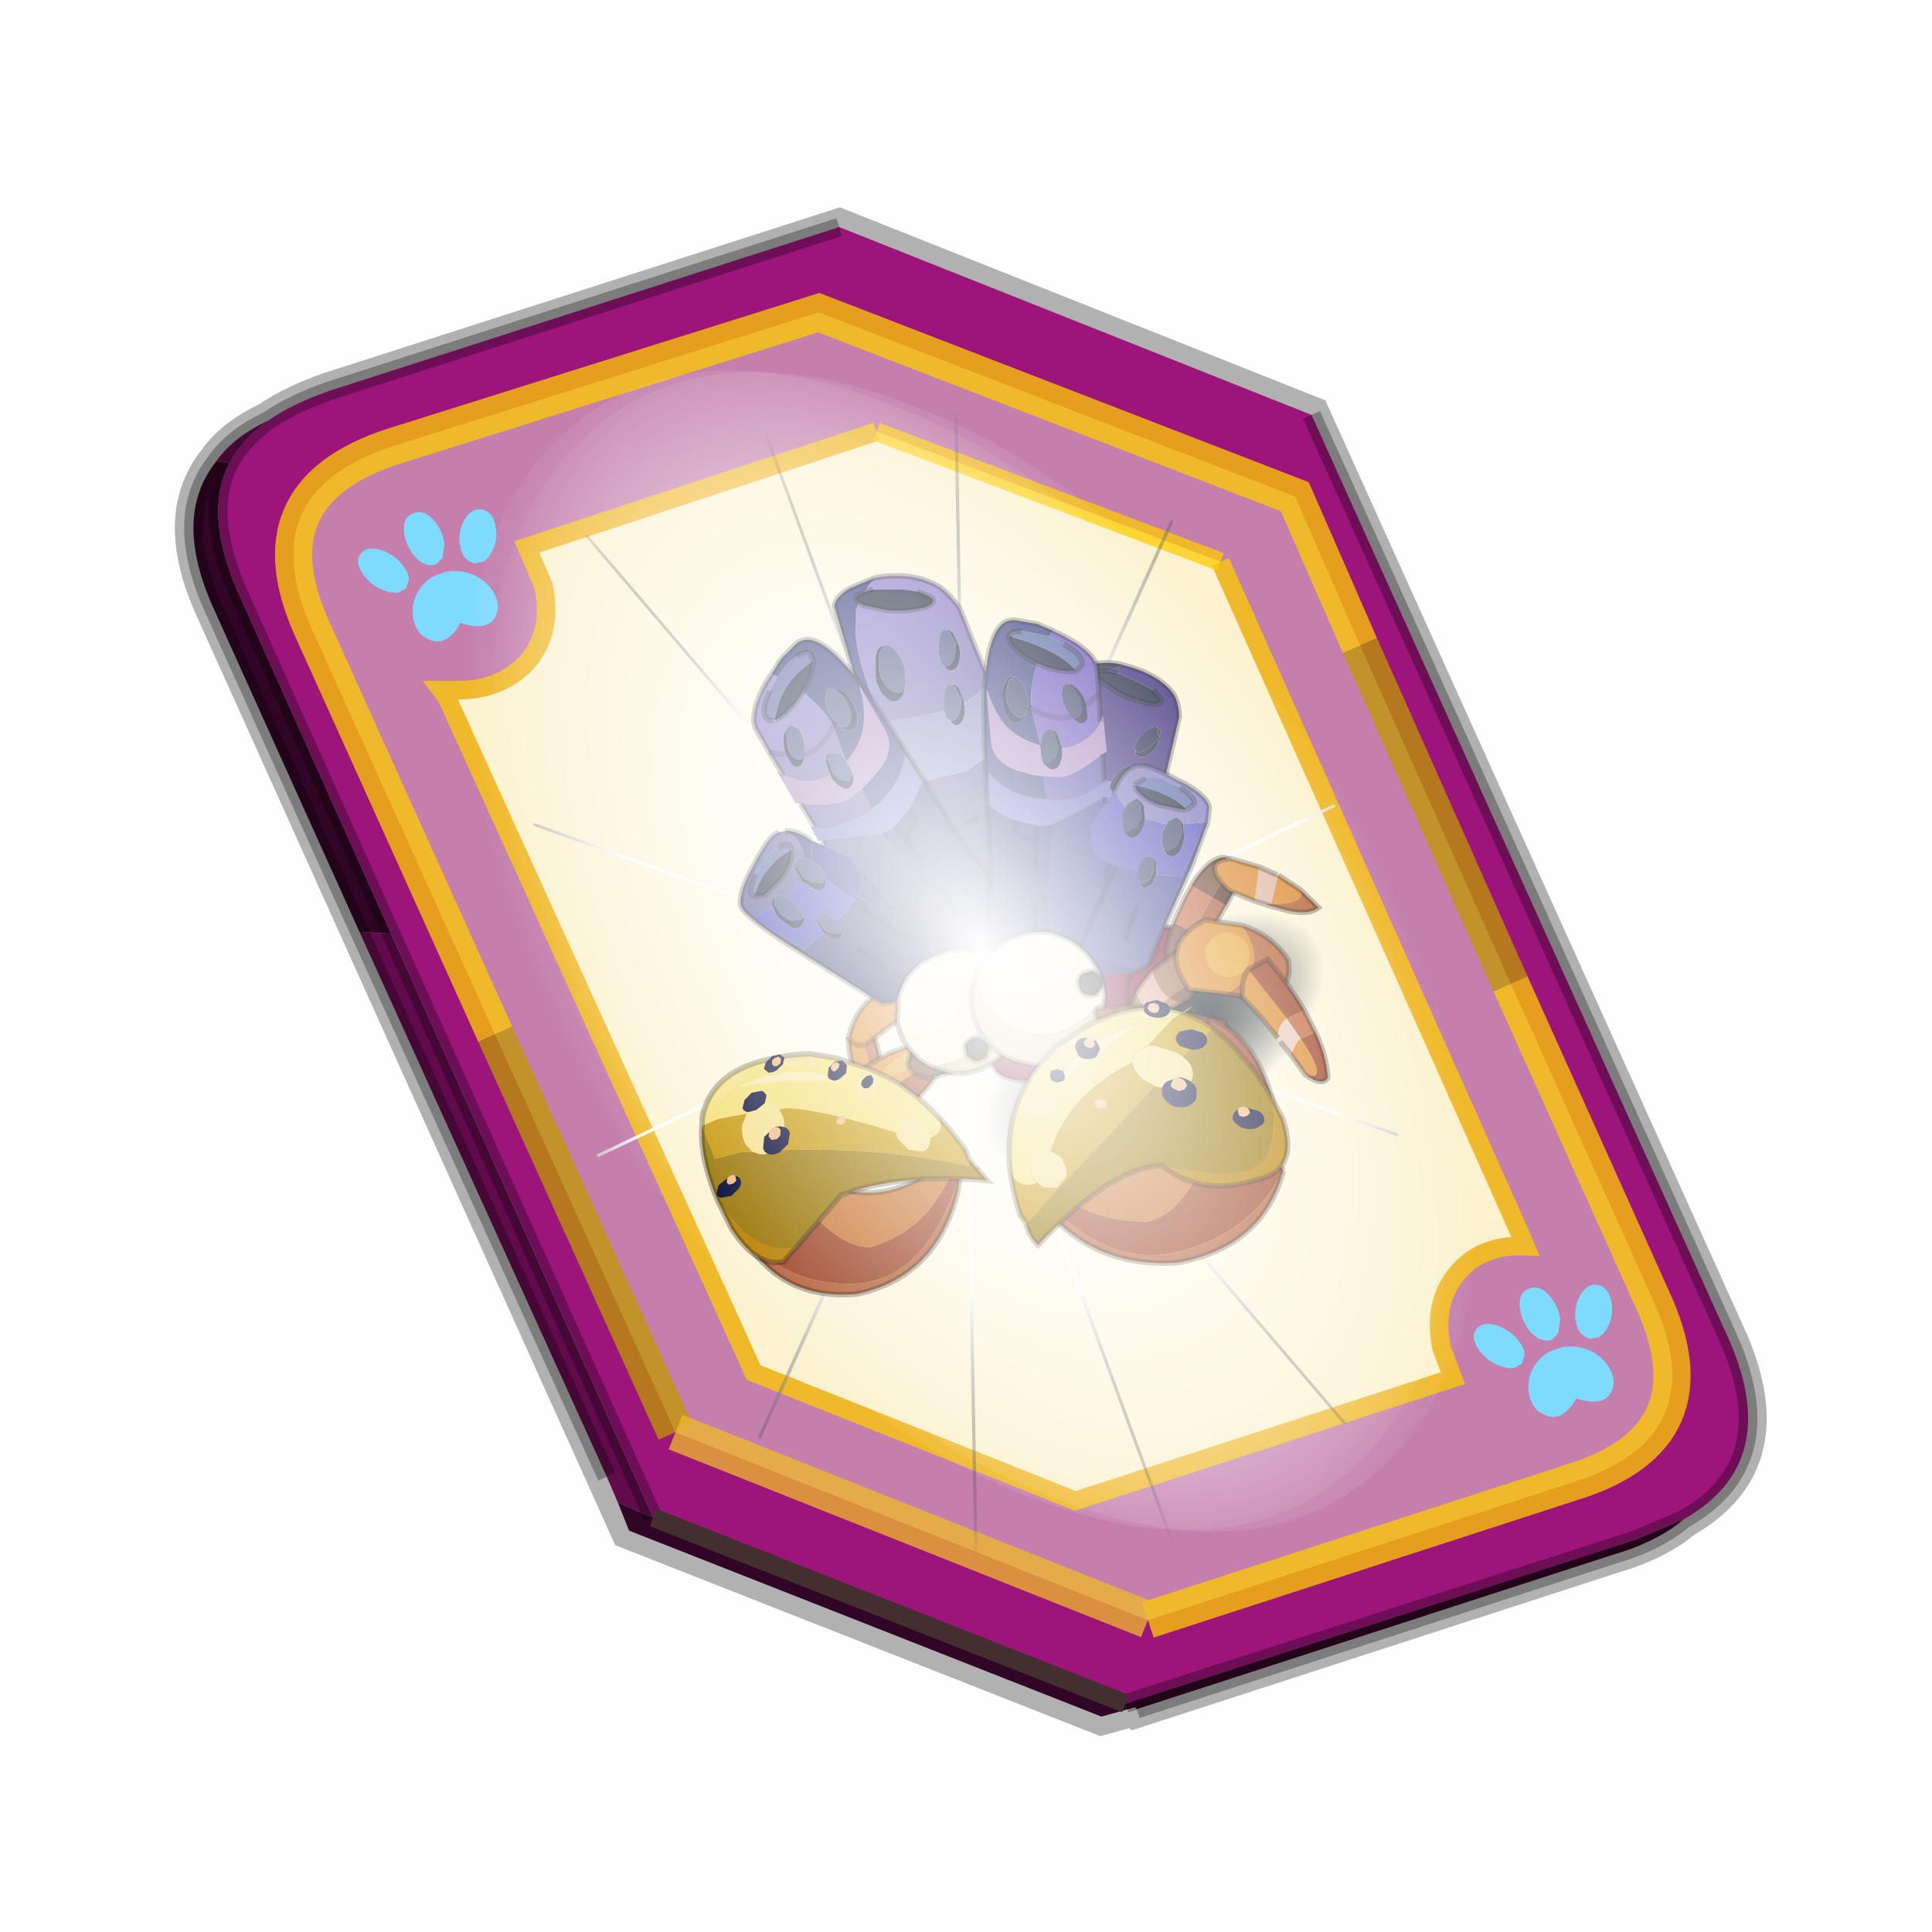 <?xml version='1.0' encoding='UTF-8'?>
<svg xmlns:xlink="http://www.w3.org/1999/xlink" xmlns="http://www.w3.org/2000/svg" version="1.1" width="60px" height="60px" viewBox="0.0 0.0 60.0 60.0"><defs><radialGradient gradientUnits="userSpaceOnUse" r="819.2" cx="0" cy="0" spreadMethod="pad" gradientTransform="matrix(0.017,0.0,0.0,0.017,0.0,0.0)" id="gradient1"><stop offset="0.333" stop-color="#0e171d"/><stop offset="1.0" stop-color="#101a24" stop-opacity="0.0"/></radialGradient><g id="c1"><path stroke="none" fill="url(#gradient1)" d="M10.4 -10.45 Q14.75 -6.1 14.75 0.0 14.75 6.1 10.4 10.4 6.1 14.75 0.0 14.75 -6.1 14.75 -10.45 10.4 -14.75 6.1 -14.75 0.0 -14.75 -6.1 -10.45 -10.45 -6.1 -14.75 0.0 -14.75 6.1 -14.75 10.4 -10.45"/></g><g id="c2"><g><use transform="matrix(1.0,0.0,0.0,1.0,0.0,0.0)" xlink:href="#c1"/></g></g><g id="c3"><g><use transform="matrix(-1.264,0.0,0.0,0.632,0.0,0.0)" filter="url(#filter2)" xlink:href="#c2"/></g></g><filter id="filter2"><feColorMatrix in="SourceGraphic" type="matrix" values="1.0 0.0 0.0 0.0 0.0 0.0 1.0 0.0 0.0 0.0 0.0 0.0 1.0 0.0 0.0 0.0 0.0 0.0 0.5 0.0" result="cxform"/><feComposite operator="in" in2="SourceGraphic" result="color-xform"/></filter><g id="c4"><path fill="#dd8a2f" stroke="none" d="M-0.55 -0.5 Q-2.5 0.7 -2.9 2.4 -3.5 3.1 -4.15 2.6 -5.8 0.45 -3.45 -2.4 -1.05 -2.3 -0.55 -0.5"/><path fill="none" stroke="#000000" stroke-width="0.5" stroke-opacity="0.302" d="M-0.55 -0.5 Q-2.5 0.7 -2.9 2.4 -3.5 3.1 -4.15 2.6 -5.8 0.45 -3.45 -2.4 -1.05 -2.3 -0.55 -0.5"/><path fill="#dd8a2f" stroke="none" d="M4.95 -0.05 Q1.45 0.05 -2.5 -1.15 L-3.2 -1.75 -3.7 -2.5 Q-0.15 -4.05 4.15 -1.9 L4.55 -1.4 Q5.15 -0.65 4.95 -0.05"/><path fill="#9e4527" stroke="none" d="M-2.5 -1.15 Q1.45 0.05 4.95 -0.05 4.7 0.55 3.35 0.95 2.45 1.05 -0.65 -0.2 -1.8 -0.6 -2.5 -1.15"/><path fill="none" stroke="#000000" stroke-width="0.5" stroke-opacity="0.302" d="M4.95 -0.05 Q5.15 -0.65 4.55 -1.4 L4.15 -1.9 Q-0.15 -4.05 -3.7 -2.5 L-3.2 -1.75 -2.5 -1.15 Q-1.8 -0.6 -0.65 -0.2 2.45 1.05 3.35 0.95 4.7 0.55 4.95 -0.05"/><path fill="#edbc45" fill-opacity="0.592" d="M0.45 -2.8 L-0.75 -2.75 Q-1.15 -2.65 -1.0 -2.25 L-0.35 -1.6 Q0.25 -1.25 0.95 -1.15 L2.05 -1.2 Q2.5 -1.4 2.35 -1.8 L1.65 -2.4 0.45 -2.8"/></g><g id="c5"><g><use transform="matrix(1.0,0.0,0.0,1.0,0.0,0.0)" xlink:href="#c4"/></g></g><g id="c6"><path fill="#b46138" stroke="none" d="M1.2 -1.75 L0.05 -3.7 Q-0.55 -4.2 -1.75 -3.1 L-1.3 -0.65 Q-0.5 -1.8 1.2 -1.75 M1.65 0.5 L1.6 0.15 Q0.55 0.0 -0.4 0.65 0.2 1.15 0.8 1.3 1.5 1.25 1.65 0.5"/><path fill="#9e4527" stroke="none" d="M-0.85 1.0 L-0.8 1.2 0.1 3.65 Q1.9 4.4 1.65 1.35 L1.65 0.5 Q1.5 1.25 0.8 1.3 0.2 1.15 -0.4 0.65 L-0.85 1.0"/><path fill="#dca792" stroke="none" d="M1.2 -1.75 Q-0.5 -1.8 -1.3 -0.65 L-1.2 -0.4 -0.4 0.65 Q0.55 0.0 1.6 0.15 L1.2 -1.75"/><path fill="#c46a44" stroke="none" d="M-1.2 -0.4 L-0.85 1.0 -0.4 0.65 -1.2 -0.4"/><path fill="none" stroke="#000000" stroke-width="0.5" stroke-opacity="0.302" d="M-1.3 -0.65 L-1.75 -3.1 Q-0.55 -4.2 0.05 -3.7 L1.2 -1.75 M-1.3 -0.65 L-1.2 -0.4 -0.85 1.0 M-0.8 1.2 L0.1 3.65 Q1.9 4.4 1.65 1.35 L1.65 0.5 1.6 0.15 1.2 -1.75"/></g><g id="c7"><g><use transform="matrix(1.0,0.0,0.0,1.0,0.0,0.0)" xlink:href="#c6"/></g></g><g id="c8"><path fill="#dd8a2f" stroke="none" d="M-4.55 4.45 L-4.85 3.65 Q-4.7 0.35 -3.05 -2.6 L-1.9 -2.15 Q-2.75 1.0 -4.2 3.95 L-4.55 4.45"/><path fill="#b46138" stroke="none" d="M-4.55 4.45 L-4.2 3.95 Q-2.75 1.0 -1.9 -2.15 L-0.95 -1.35 Q-1.8 1.4 -3.5 4.3 -4.2 4.85 -4.55 4.45"/><path fill="none" stroke="#000000" stroke-width="0.5" stroke-opacity="0.302" d="M-1.9 -2.15 L-3.05 -2.6 Q-4.7 0.35 -4.85 3.65 L-4.55 4.45 M-1.9 -2.15 L-0.95 -1.35 Q-1.8 1.4 -3.5 4.3 -4.2 4.85 -4.55 4.45"/><path fill="#dd8a2f" stroke="none" d="M-2.1 -1.35 Q-3.05 -1.8 -2.9 -2.75 0.55 -6.05 4.8 -3.45 4.7 -2.35 3.8 -1.7 L-2.1 -1.35"/><path fill="none" stroke="#000000" stroke-width="0.5" stroke-opacity="0.302" d="M-2.1 -1.35 L3.8 -1.7 Q4.7 -2.35 4.8 -3.45 0.55 -6.05 -2.9 -2.75 -3.05 -1.8 -2.1 -1.35"/></g><g id="c9"><g><use transform="matrix(1.0,0.0,0.0,1.0,0.0,0.0)" xlink:href="#c8"/></g></g><g id="c10"><path fill="#522e25" stroke="none" d="M-2.35 -0.25 L-3.7 -2.4 Q-3.8 -3.8 -1.1 -3.8 0.55 -2.9 1.6 -1.4 -0.45 -1.45 -1.7 0.5 L-2.35 -0.25"/><path fill="#3a211b" stroke="none" d="M2.85 0.55 L2.95 0.7 3.65 2.45 Q3.2 4.0 1.5 3.8 L-0.4 2.1 Q0.25 1.25 1.05 0.85 1.85 0.45 2.85 0.55"/><path fill="#c46a44" stroke="none" d="M-1.7 0.5 Q-0.45 -1.45 1.6 -1.4 L1.8 -1.15 2.15 -0.6 1.0 0.8 Q-0.3 1.8 -1.7 0.5"/><path fill="#a85735" stroke="none" d="M2.15 -0.6 L2.7 0.25 2.85 0.55 Q1.85 0.45 1.05 0.85 0.25 1.25 -0.4 2.1 L-1.7 0.65 -1.75 0.6 -1.7 0.5 Q-0.3 1.8 1.0 0.8 L2.15 -0.6"/><path fill="#9e4527" stroke="none" d="M-2.35 -0.25 L-1.7 0.5 -1.75 0.6 -2.35 -0.25"/><path fill="none" stroke="#000000" stroke-width="0.5" stroke-opacity="0.302" d="M1.6 -1.4 Q0.55 -2.9 -1.1 -3.8 -3.8 -3.8 -3.7 -2.4 L-2.35 -0.25 M1.8 -1.15 L2.15 -0.6 2.7 0.25 2.85 0.55 M2.95 0.7 L3.65 2.45 Q3.2 4.0 1.5 3.8 L-0.4 2.1 -1.7 0.65 -1.75 0.6 -2.35 -0.25"/><path fill="none" stroke="#422301" stroke-width="0.5" stroke-opacity="0.302" d="M1.6 -1.4 L1.8 -1.15 M2.85 0.55 L2.95 0.7 M-1.7 0.5 L-1.75 0.6"/></g><g id="c11"><g><use transform="matrix(1.0,0.0,0.0,1.0,0.0,0.0)" xlink:href="#c10"/></g></g><g id="c12"><path fill="#9e4527" stroke="none" d="M-6.35 0.45 L3.8 0.15 Q5.3 -0.45 5.4 -1.3 L6.05 -0.6 6.45 0.1 Q2.3 3.4 -4.5 2.4 -5.9 1.35 -6.35 0.45"/><path fill="#dd8a2f" stroke="none" d="M5.4 -1.3 Q5.3 -0.45 3.8 0.15 L-6.35 0.45 -6.4 -0.5 -6.15 -1.2 -5.05 -2.35 Q-2.25 -2.85 1.65 -2.5 L4.4 -1.8 5.05 -1.45 5.4 -1.3"/><path fill="none" stroke="#000000" stroke-width="0.5" stroke-opacity="0.302" d="M-6.35 0.45 Q-5.9 1.35 -4.5 2.4 2.3 3.4 6.45 0.1 L6.05 -0.6 5.4 -1.3 5.05 -1.45 4.4 -1.8 1.65 -2.5 Q-2.25 -2.85 -5.05 -2.35 L-6.15 -1.2 -6.4 -0.5 -6.35 0.45"/><path fill="#edbc45" fill-opacity="0.592" d="M1.95 -0.45 L3.3 -0.65 3.75 -1.1 3.1 -1.6 1.8 -1.7 0.45 -1.55 -0.05 -1.0 0.5 -0.6 1.95 -0.45"/></g><g id="c13"><g><use transform="matrix(1.0,0.0,0.0,1.0,0.0,0.0)" xlink:href="#c12"/></g></g><g id="c14"><path fill="#9e4527" stroke="none" d="M3.4 0.15 L3.8 0.3 3.45 0.05 3.4 0.15"/><path fill="#744836" stroke="none" d="M3.8 0.3 L3.4 0.15 Q-2.2 -2.1 -5.5 -1.5 -5.95 -0.9 -4.85 0.55 -2.95 1.35 0.75 2.25 3.25 1.9 3.7 1.1 4.05 0.65 3.8 0.3"/><path fill="#522e25" stroke="none" d="M3.4 0.15 L3.45 0.05 Q0.55 -1.55 -4.15 -2.75 L-5.5 -1.5 Q-2.2 -2.1 3.4 0.15 M3.8 0.3 Q4.05 0.65 3.7 1.1 3.25 1.9 0.75 2.25 L3.15 2.75 Q5.5 2.95 5.6 1.55 L3.8 0.3"/><path fill="none" stroke="#000000" stroke-width="0.5" stroke-opacity="0.302" d="M3.45 0.05 L3.8 0.3 5.6 1.55 Q5.5 2.95 3.15 2.75 L0.75 2.25 Q-2.95 1.35 -4.85 0.55 -5.95 -0.9 -5.5 -1.5 L-4.15 -2.75 Q0.55 -1.55 3.45 0.05"/></g><g id="c15"><g><use transform="matrix(1.0,0.0,0.0,1.0,0.0,0.0)" xlink:href="#c14"/></g></g><g id="c16"><path fill="#730f31" stroke="none" d="M-10.3 -0.3 L-10.35 -0.2 Q-10.75 0.3 -10.75 0.85 -10.8 1.45 -10.3 2.1 -9.15 3.7 -4.75 5.35 L-4.5 5.35 Q0.5 7.1 5.55 4.1 8.75 1.95 10.8 -0.3 9.45 -1.55 7.65 -2.2 L6.95 -2.45 Q-0.7 -5.2 -8.5 -1.0 L-9.1 -1.05 -9.55 -0.9 -10.1 -0.55 -10.3 -0.3"/><path fill="none" stroke="#000000" stroke-width="0.5" stroke-opacity="0.302" d="M-10.35 -0.2 Q-10.75 0.3 -10.75 0.85 -10.8 1.45 -10.3 2.1 -9.15 3.7 -4.75 5.35 L-4.5 5.35 Q0.5 7.1 5.55 4.1 8.75 1.95 10.8 -0.3 9.45 -1.55 7.65 -2.2 L6.95 -2.45 Q-0.7 -5.2 -8.5 -1.0 L-9.1 -1.05 -9.55 -0.9 -10.1 -0.55 -10.3 -0.3"/><path fill="none" stroke="#66ff00" stroke-width="0.5" d="M-10.3 -0.3 L-10.35 -0.2"/><path fill="#ec9b2d" stroke="none" d="M3.15 -5.3 L3.4 -5.05 3.55 -5.2 3.15 -5.4 3.15 -5.3"/><path fill="#79173f" stroke="none" d="M3.55 -5.2 L3.4 -5.05 3.15 -5.3 3.1 -5.3 3.15 -5.4 Q1.55 -6.2 0.15 -6.05 -1.65 -6.25 -3.95 -4.6 L-6.65 -2.5 -8.15 -2.25 -8.0 -2.15 -8.55 -2.05 -8.6 -2.0 -8.6 -2.05 Q-9.85 -1.45 -9.25 -0.05 -8.1 0.95 -7.15 0.5 L-7.1 1.35 Q-6.75 2.6 -4.55 2.5 L-3.85 3.5 Q-3.4 3.9 -2.9 3.95 L-2.8 3.9 -1.35 3.5 Q0.2 2.2 1.3 3.15 1.95 3.75 2.6 3.15 3.4 -0.3 6.45 0.55 L7.7 0.0 Q8.2 -1.7 9.35 -1.45 8.5 -2.25 7.15 -2.45 L6.4 -3.15 6.35 -3.2 Q6.1 -3.4 6.0 -3.5 L3.55 -5.2 M-4.25 -0.95 L-4.25 -0.9 -4.25 -0.95"/><path fill="#d98f61" stroke="none" d="M3.15 -5.3 L3.15 -5.4 3.1 -5.3 3.15 -5.3 M-8.6 -2.05 L-8.6 -2.0 -8.55 -2.05 -8.0 -2.15 -8.15 -2.25 -8.6 -2.05"/><path fill="#b46138" stroke="none" d="M-4.25 -0.95 L-4.25 -0.9 -4.25 -0.95"/><path fill="none" stroke="#000000" stroke-width="0.5" stroke-opacity="0.302" d="M3.15 -5.4 L3.55 -5.2 6.0 -3.5 Q6.1 -3.4 6.35 -3.2 L6.4 -3.15 7.15 -2.45 Q8.5 -2.25 9.35 -1.45 8.2 -1.7 7.7 0.0 L6.45 0.55 Q3.4 -0.3 2.6 3.15 1.95 3.75 1.3 3.15 0.2 2.2 -1.35 3.5 L-2.8 3.9 M-2.9 3.95 Q-3.4 3.9 -3.85 3.5 L-4.55 2.5 Q-6.75 2.6 -7.1 1.35 L-7.15 0.5 Q-8.1 0.95 -9.25 -0.05 -9.85 -1.45 -8.6 -2.05 L-8.15 -2.25 -6.65 -2.5 -3.95 -4.6 Q-1.65 -6.25 0.15 -6.05 1.55 -6.2 3.15 -5.4"/></g><g id="c17"><g><use transform="matrix(1.0,0.0,0.0,1.0,0.0,0.0)" xlink:href="#c16"/></g></g><linearGradient gradientUnits="userSpaceOnUse" x1="-819.2" x2="819.2" spreadMethod="pad" gradientTransform="matrix(-0.011,0.011,0.006,0.003,0.8,1.15)" id="gradient2"><stop offset="0.0" stop-color="#f67824"/><stop offset="1.0" stop-color="#bb2d21"/></linearGradient><g id="c18"><path fill="#262a4f" stroke="none" d="M-2.75 -2.9 L-3.5 -3.95 -4.25 -3.3 -4.4 -3.2 -4.95 -2.65 -5.2 -2.45 -12.75 4.75 -13.4 5.5 -13.5 5.65 Q-13.5 6.4 -12.9 7.25 L-12.85 7.4 -12.15 8.15 -11.4 8.85 -4.95 0.6 -3.7 -1.1 -2.55 -2.45 -2.75 -2.85 -2.75 -2.9 M-0.05 -7.0 L0.75 -6.1 Q4.6 -10.05 7.0 -10.55 L7.95 -10.85 8.6 -10.8 Q8.75 -11.25 9.1 -11.15 L9.7 -10.75 11.2 -10.4 Q10.35 -11.35 9.25 -11.85 7.95 -12.6 7.25 -12.45 L-0.05 -7.0 M4.4 -2.1 L4.0 -1.8 4.0 -1.75 4.0 -1.65 3.95 -1.45 4.0 -1.4 3.95 -1.35 4.25 -1.1 5.15 -1.0 5.65 -1.05 6.15 -1.25 6.7 -1.85 6.65 -2.35 6.65 -2.4 5.8 -2.6 4.65 -2.25 4.4 -2.1 M6.5 -8.0 L5.7 -8.15 Q5.05 -8.05 4.4 -7.65 3.8 -7.3 3.65 -6.8 3.4 -6.25 3.65 -5.75 3.9 -5.45 4.65 -5.5 L4.8 -5.5 5.8 -5.95 6.7 -7.05 Q7.0 -7.65 6.55 -8.0 L6.5 -8.0 M10.6 -4.05 L10.55 -4.15 9.7 -4.3 8.5 -4.0 7.85 -3.55 7.85 -3.45 7.9 -3.4 Q7.75 -3.1 8.1 -2.9 L9.0 -2.8 10.05 -3.0 10.6 -3.7 10.6 -4.05"/><path fill="#6b6bc3" stroke="none" d="M-3.5 -3.95 L-2.75 -2.9 -2.75 -2.85 -2.5 -2.55 -1.5 -1.45 0.95 1.05 Q2.85 2.6 4.9 3.05 L7.95 0.15 Q7.1 0.1 5.85 -0.9 L4.85 -0.6 Q4.3 -0.5 4.0 -0.8 3.7 -1.05 3.95 -1.35 L4.0 -1.4 3.95 -1.45 3.95 -1.7 4.0 -1.75 4.0 -1.8 4.4 -2.1 0.75 -6.1 -0.05 -7.0 -0.3 -7.4 -3.65 -4.2 -3.5 -3.95"/><path fill="#212842" stroke="none" d="M3.95 -1.35 Q3.7 -1.05 4.0 -0.8 4.3 -0.5 4.85 -0.6 L5.85 -0.9 6.05 -0.95 6.8 -1.65 6.85 -1.85 6.7 -1.85 6.15 -1.25 5.65 -1.05 5.15 -1.0 4.25 -1.1 3.95 -1.35 M4.65 -5.5 Q3.9 -5.45 3.65 -5.75 3.4 -6.25 3.65 -6.8 3.8 -7.3 4.4 -7.65 5.05 -8.05 5.7 -8.15 L6.5 -8.0 Q6.15 -8.45 5.3 -8.3 L3.75 -7.75 Q3.0 -7.3 2.75 -6.6 2.55 -6.0 3.0 -5.65 3.4 -5.3 4.2 -5.45 L4.6 -5.45 4.65 -5.5 M9.7 -10.75 L9.1 -11.15 Q8.75 -11.25 8.6 -10.8 L8.65 -10.45 9.35 -8.65 Q10.0 -7.5 10.75 -6.7 11.5 -5.75 12.0 -5.7 12.45 -5.55 12.3 -6.3 L12.2 -7.0 11.6 -8.15 10.3 -10.15 9.7 -10.75 M7.85 -3.45 L7.8 -3.2 Q7.5 -2.8 7.9 -2.55 8.15 -2.25 8.7 -2.3 9.35 -2.3 10.0 -2.75 L10.65 -3.45 10.75 -3.7 10.6 -3.7 10.05 -3.0 9.0 -2.8 8.1 -2.9 Q7.75 -3.1 7.9 -3.4 L7.85 -3.45"/><path fill="#3f317c" stroke="none" d="M-2.55 -2.45 L-3.7 -1.1 -4.95 0.6 -11.4 8.85 -9.8 10.5 -8.15 11.55 -7.7 11.8 -6.05 12.55 -5.3 12.0 -4.2 11.2 0.55 7.85 4.25 4.4 4.45 4.25 8.1 0.75 8.35 0.65 12.85 -3.65 Q13.4 -4.5 13.55 -5.45 13.6 -7.45 11.75 -9.75 L11.2 -10.4 9.7 -10.75 10.3 -10.15 11.6 -8.15 12.2 -7.0 12.3 -6.3 Q12.45 -5.55 12.0 -5.7 11.5 -5.75 10.75 -6.7 10.0 -7.5 9.35 -8.65 L8.65 -10.45 8.6 -10.8 7.95 -10.85 7.0 -10.55 Q4.6 -10.05 0.75 -6.1 L4.4 -2.1 4.65 -2.25 5.8 -2.6 6.65 -2.4 6.65 -2.35 6.85 -1.85 6.8 -1.65 6.05 -0.95 5.85 -0.9 Q7.1 0.1 7.95 0.15 L4.9 3.05 Q2.85 2.6 0.95 1.05 L-1.5 -1.45 -2.55 -2.45 M4.6 -5.45 L4.2 -5.45 Q3.4 -5.3 3.0 -5.65 2.55 -6.0 2.75 -6.6 3.0 -7.3 3.75 -7.75 L5.3 -8.3 Q6.15 -8.45 6.5 -8.0 L6.55 -8.0 Q7.0 -7.65 6.7 -7.05 L5.8 -5.95 4.8 -5.5 4.6 -5.45 M-3.35 2.15 L-1.95 3.05 -3.35 2.15 M-3.85 1.7 L-4.95 0.6 -3.85 1.7 M10.75 -3.7 L10.65 -3.45 10.0 -2.75 Q9.35 -2.3 8.7 -2.3 8.15 -2.25 7.9 -2.55 7.5 -2.8 7.8 -3.2 L7.85 -3.45 7.85 -3.55 8.5 -4.0 9.7 -4.3 10.55 -4.15 10.6 -4.05 10.75 -3.7 M-0.55 3.65 Q1.55 4.5 4.25 4.4 1.55 4.5 -0.55 3.65"/><path fill="#a12a1b" stroke="none" d="M-2.75 -2.85 L-2.55 -2.45 -2.5 -2.55 -2.75 -2.85"/><path stroke="none" fill="url(#gradient2)" d="M-1.5 -1.45 L-2.5 -2.55 -2.55 -2.45 -1.5 -1.45"/><path fill="#482f41" stroke="none" d="M4.0 -1.75 L3.95 -1.7 4.0 -1.65 4.0 -1.75 M7.9 -3.4 L7.85 -3.45 7.9 -3.4"/><path fill="#541715" stroke="none" d="M3.95 -1.7 L3.95 -1.45 4.0 -1.65 3.95 -1.7 M4.65 -5.5 L4.6 -5.45 4.8 -5.5 4.65 -5.5 M10.75 -3.7 L10.6 -4.05 10.6 -3.7 10.75 -3.7 M6.7 -1.85 L6.85 -1.85 6.65 -2.35 6.7 -1.85"/><path fill="none" stroke="#000000" stroke-width="0.5" stroke-opacity="0.302" d="M-12.75 4.75 L-5.2 -2.45 -4.95 -2.65 -4.4 -3.2 -4.25 -3.3 -3.5 -3.95 M11.2 -10.4 Q10.35 -11.35 9.25 -11.85 7.95 -12.6 7.25 -12.45 L-0.05 -7.0 M4.45 4.25 L8.1 0.75 8.35 0.65 12.85 -3.65 Q13.4 -4.5 13.55 -5.45 13.6 -7.45 11.75 -9.75 L11.2 -10.4 M9.7 -10.75 L9.1 -11.15 Q8.75 -11.25 8.6 -10.8 L8.65 -10.45 9.35 -8.65 Q10.0 -7.5 10.75 -6.7 11.5 -5.75 12.0 -5.7 12.45 -5.55 12.3 -6.3 L12.2 -7.0 M10.3 -10.15 L9.7 -10.75 M-4.2 11.2 L0.55 7.85 4.25 4.4"/><path fill="none" stroke="#000000" stroke-width="0.5" stroke-opacity="0.2" d="M-2.75 -2.9 L-2.75 -2.85 -2.55 -2.45 -1.5 -1.45 M-1.95 3.05 L-3.35 2.15 M-4.95 0.6 L-3.85 1.7 M4.25 4.4 L4.45 4.25 M4.25 4.4 Q1.55 4.5 -0.55 3.65"/></g><g id="c19"><g><use transform="matrix(1.0,0.0,0.0,1.0,0.0,0.0)" xlink:href="#c18"/></g></g><linearGradient gradientUnits="userSpaceOnUse" x1="-819.2" x2="819.2" spreadMethod="pad" gradientTransform="matrix(-0.003,0.019,0.007,0,1.1,1.35)" id="gradient3"><stop offset="0.0" stop-color="#8b7cc7"/><stop offset="1.0" stop-color="#2f3462"/></linearGradient><linearGradient gradientUnits="userSpaceOnUse" x1="-819.2" x2="819.2" spreadMethod="pad" gradientTransform="matrix(-0.003,0.019,0.007,0,1.1,1.35)" id="gradient4"><stop offset="0.0" stop-color="#f67824"/><stop offset="1.0" stop-color="#bb2d21"/></linearGradient><g id="c20"><path fill="#393f7d" stroke="none" d="M3.8 -18.25 L1.35 -18.7 Q-0.2 -18.75 -0.7 -18.1 L-4.0 -7.4 -2.85 -6.85 Q-1.65 -13.7 0.15 -15.8 L0.75 -16.7 1.35 -17.15 Q1.2 -17.65 1.55 -17.8 L2.3 -17.7 3.8 -18.25 M-5.3 -1.75 L-5.6 -0.55 -5.65 -0.35 -5.85 0.65 -5.95 1.0 -8.5 13.85 -8.65 15.2 -8.7 15.4 Q-8.3 16.25 -7.3 16.8 L-7.2 16.9 -6.25 17.35 -5.2 17.7 -4.1 4.25 -3.95 1.65 -3.7 -0.7 -4.1 -1.05 -5.3 -1.75"/><path stroke="none" fill="url(#gradient3)" d="M3.8 -18.25 L2.3 -17.7 3.1 -17.45 5.3 -16.0 6.4 -15.05 6.9 -14.3 Q7.4 -13.55 6.95 -13.45 6.5 -13.25 5.35 -13.8 4.25 -14.25 3.1 -15.15 L1.55 -16.75 1.35 -17.15 0.75 -16.7 0.15 -15.8 Q-1.65 -13.7 -2.85 -6.85 0.3 -5.3 2.4 -4.6 L2.55 -4.9 3.35 -6.05 Q3.85 -6.5 4.15 -6.35 L4.2 -6.3 4.6 -5.95 4.7 -5.6 4.4 -4.35 4.3 -4.15 6.6 -4.3 5.55 0.95 1.15 1.1 -2.3 -0.15 Q-2.95 -0.2 -3.7 -0.7 L-3.95 1.65 -4.1 4.25 -2.55 4.85 -4.1 4.25 -5.2 17.7 -2.95 18.5 -1.0 18.65 -0.45 18.7 1.3 18.55 Q1.4 17.95 1.65 17.45 L2.2 15.8 4.4 9.05 5.75 2.8 5.85 2.55 7.05 -3.7 7.05 -3.75 7.2 -3.95 8.75 -11.6 Q8.75 -12.95 8.35 -14.15 7.35 -16.45 4.55 -17.9 L3.8 -18.25 M4.6 -8.4 L4.9 -9.35 5.75 -10.45 Q6.2 -10.9 6.55 -10.8 L6.6 -10.75 6.95 -10.35 7.0 -10.05 6.8 -8.8 Q6.5 -8.0 5.95 -7.55 5.5 -7.15 5.15 -7.3 4.65 -7.4 4.7 -8.0 L4.6 -8.25 4.6 -8.3 4.6 -8.4 M1.05 -12.65 L1.1 -12.6 Q1.65 -12.5 1.75 -11.65 1.85 -10.95 1.55 -9.85 L0.95 -8.75 0.9 -8.65 0.8 -8.55 0.45 -8.25 Q-0.15 -7.6 -0.7 -7.75 -1.25 -7.85 -1.4 -8.7 -1.55 -9.55 -1.15 -10.55 L-0.1 -12.15 Q0.5 -12.85 1.05 -12.65 M-1.95 5.05 L-0.3 5.2 -1.95 5.05 M1.25 5.0 Q3.5 4.65 5.75 2.8 3.5 4.65 1.25 5.0"/><path fill="#1f2a40" stroke="none" d="M2.3 -17.7 L1.55 -17.8 Q1.2 -17.65 1.35 -17.15 L1.55 -16.75 3.1 -15.15 Q4.25 -14.25 5.35 -13.8 6.5 -13.25 6.95 -13.45 7.4 -13.55 6.9 -14.3 L6.4 -15.05 5.3 -16.0 3.1 -17.45 2.3 -17.7"/><path fill="#541715" stroke="none" d="M6.6 -10.75 L6.8 -10.25 6.95 -10.35 6.6 -10.75 M4.6 -8.3 L4.6 -8.25 4.65 -8.3 4.6 -8.3 M0.8 -8.55 L0.9 -8.65 0.8 -8.6 0.8 -8.55 M4.6 -5.95 L4.2 -6.3 4.45 -5.8 4.6 -5.95 M2.3 -3.9 L2.25 -3.9 2.25 -3.85 2.3 -3.9"/><path fill="#4a5583" stroke="none" d="M6.6 -10.75 L6.55 -10.8 Q6.2 -10.9 5.75 -10.45 L4.9 -9.35 4.6 -8.4 4.65 -8.3 Q4.7 -7.8 5.1 -7.85 5.55 -7.85 5.95 -8.25 6.4 -8.55 6.7 -9.2 L6.8 -10.25 6.6 -10.75 M0.95 -8.75 L1.55 -9.85 Q1.85 -10.95 1.75 -11.65 1.65 -12.5 1.1 -12.6 L1.05 -12.65 0.3 -12.25 -0.55 -10.9 Q-0.85 -10.1 -0.75 -9.4 -0.65 -8.65 -0.2 -8.3 0.2 -8.05 0.8 -8.6 L0.95 -8.75 M4.2 -6.3 L4.15 -6.35 Q3.85 -6.5 3.35 -6.05 L2.55 -4.9 2.4 -4.6 2.25 -4.0 2.3 -3.9 Q2.4 -3.35 2.8 -3.4 3.2 -3.45 3.6 -3.8 L4.0 -4.2 4.35 -4.75 4.45 -5.8 4.2 -6.3"/><path fill="#222943" stroke="none" d="M6.8 -10.25 L6.7 -9.2 Q6.4 -8.55 5.95 -8.25 5.55 -7.85 5.1 -7.85 4.7 -7.8 4.65 -8.3 L4.6 -8.25 4.7 -8.0 Q4.65 -7.4 5.15 -7.3 5.5 -7.15 5.95 -7.55 6.5 -8.0 6.8 -8.8 L7.0 -10.05 6.95 -10.35 6.8 -10.25 M1.05 -12.65 Q0.5 -12.85 -0.1 -12.15 L-1.15 -10.55 Q-1.55 -9.55 -1.4 -8.7 -1.25 -7.85 -0.7 -7.75 -0.15 -7.6 0.45 -8.25 L0.8 -8.55 0.8 -8.6 Q0.2 -8.05 -0.2 -8.3 -0.65 -8.65 -0.75 -9.4 -0.85 -10.1 -0.55 -10.9 L0.3 -12.25 1.05 -12.65 M4.3 -4.15 L4.4 -4.35 4.7 -5.6 4.6 -5.95 4.45 -5.8 4.35 -4.75 4.0 -4.2 3.6 -3.8 Q3.2 -3.45 2.8 -3.4 2.4 -3.35 2.3 -3.9 L2.25 -3.85 2.4 -3.55 Q2.35 -2.95 2.75 -2.85 3.15 -2.7 3.6 -3.15 4.05 -3.45 4.3 -4.15"/><path fill="#482f41" stroke="none" d="M4.65 -8.3 L4.6 -8.4 4.6 -8.3 4.65 -8.3 M0.9 -8.65 L0.95 -8.75 0.8 -8.6 0.9 -8.65 M2.3 -3.9 L2.25 -4.0 2.25 -3.9 2.3 -3.9"/><path fill="#8487ba" stroke="none" d="M-2.85 -6.85 L-4.0 -7.4 -4.4 -7.65 -5.55 -1.95 -5.3 -1.75 -4.1 -1.05 -3.7 -0.85 -2.3 -0.15 1.15 1.1 5.55 0.95 6.6 -4.3 4.3 -4.15 Q4.05 -3.45 3.6 -3.15 3.15 -2.7 2.75 -2.85 2.35 -2.95 2.4 -3.55 L2.25 -3.85 2.25 -3.9 2.25 -4.0 2.4 -4.6 Q0.3 -5.3 -2.85 -6.85"/><path stroke="none" fill="url(#gradient4)" d="M-3.7 -0.85 L-3.7 -0.7 Q-2.95 -0.2 -2.3 -0.15 L-3.7 -0.85"/><path fill="#a12a1b" stroke="none" d="M-3.7 -0.85 L-4.1 -1.05 -3.7 -0.7 -3.7 -0.85"/><path fill="none" stroke="#000000" stroke-width="0.5" stroke-opacity="0.302" d="M-4.0 -7.4 L-0.7 -18.1 Q-0.2 -18.75 1.35 -18.7 L3.8 -18.25 M2.3 -17.7 L1.55 -17.8 Q1.2 -17.65 1.35 -17.15 L1.55 -16.75 3.1 -15.15 Q4.25 -14.25 5.35 -13.8 6.5 -13.25 6.95 -13.45 7.4 -13.55 6.9 -14.3 L6.4 -15.05 M-5.3 -1.75 L-5.6 -0.55 -5.65 -0.35 -5.85 0.65 -5.95 1.0 -8.5 13.85 M2.2 15.8 L4.4 9.05 5.75 2.8 M5.85 2.55 L7.05 -3.7 7.05 -3.75 7.2 -3.95 8.75 -11.6 Q8.75 -12.95 8.35 -14.15 7.35 -16.45 4.55 -17.9 L3.8 -18.25 M3.1 -17.45 L2.3 -17.7"/><path fill="none" stroke="#000000" stroke-width="0.5" stroke-opacity="0.2" d="M5.75 2.8 L5.85 2.55 M-3.7 -0.7 L-4.1 -1.05 M-3.7 -0.7 Q-2.95 -0.2 -2.3 -0.15 M5.75 2.8 Q3.5 4.65 1.25 5.0 M-0.3 5.2 L-1.95 5.05 M-4.1 4.25 L-2.55 4.85"/></g><g id="c21"><g><use transform="matrix(1.0,0.0,0.0,1.0,0.0,0.0)" xlink:href="#c20"/></g></g><linearGradient gradientUnits="userSpaceOnUse" x1="-819.2" x2="819.2" spreadMethod="pad" gradientTransform="matrix(-0.001,0.016,-0.01,0.001,-2.3,1.65)" id="gradient5"><stop offset="0.0" stop-color="#8b7cc7"/><stop offset="1.0" stop-color="#2f3462"/></linearGradient><linearGradient gradientUnits="userSpaceOnUse" x1="-819.2" x2="819.2" spreadMethod="pad" gradientTransform="matrix(-0.001,-0.016,0.023,-0.004,9.0,-0.45)" id="gradient6"><stop offset="0.0" stop-color="#8d5a7b"/><stop offset="1.0" stop-color="#cba0bc"/></linearGradient><g id="c22"><path fill="#5d67a4" stroke="none" d="M2.85 -14.0 L1.95 -13.4 Q1.1 -12.65 1.2 -12.05 1.25 -11.7 1.6 -11.55 L1.75 -11.5 Q4.0 -14.15 7.65 -14.1 L7.8 -14.75 Q7.7 -15.3 6.65 -15.25 5.6 -15.3 4.25 -14.75 L4.15 -14.7 2.85 -14.0"/><path stroke="none" fill="url(#gradient5)" d="M1.6 -11.55 Q1.25 -11.7 1.2 -12.05 1.1 -12.65 1.95 -13.4 L2.85 -14.0 4.15 -14.7 3.85 -15.2 2.9 -14.8 Q-0.05 -13.2 -0.15 -11.7 L-0.3 -9.4 Q0.0 -8.9 0.85 -8.35 0.0 -8.9 -0.3 -9.4 L-0.4 -6.85 0.65 -5.6 Q1.8 -4.6 3.2 -4.55 L3.5 -5.65 3.7 -6.0 Q3.9 -6.25 4.2 -6.3 L4.9 -5.85 5.15 -5.0 5.9 -8.15 5.9 -8.2 Q6.05 -9.6 5.45 -11.8 L5.3 -12.25 4.75 -12.0 Q3.4 -11.5 2.3 -11.45 L1.75 -11.5 1.6 -11.55 M2.6 -10.4 L2.65 -10.4 3.1 -9.75 Q3.2 -9.25 2.9 -8.45 L2.45 -7.6 2.4 -7.5 2.25 -7.35 2.1 -7.2 Q1.65 -6.7 1.25 -6.75 0.85 -6.8 0.8 -7.4 L0.85 -8.35 1.0 -8.75 Q1.25 -9.5 1.8 -10.0 L2.05 -10.2 2.6 -10.4 M4.65 0.15 L4.9 -1.5 4.9 -1.9 4.05 -1.85 3.4 -1.8 Q2.45 -1.8 0.6 -3.05 L-0.5 -3.85 -0.6 -1.3 Q-0.15 -0.75 1.05 -0.3 L3.65 0.25 4.65 0.2 4.65 0.15 M2.25 -7.35 Q3.85 -6.9 5.9 -8.15 3.85 -6.9 2.25 -7.35 M4.2 2.5 L2.55 1.65 1.8 1.25 -0.7 0.05 -0.75 0.65 0.45 2.5 Q0.6 2.3 0.65 2.75 L0.65 3.2 1.85 10.2 -0.8 6.1 -1.05 6.2 -1.1 6.25 -1.65 6.4 -2.55 6.7 -2.8 6.75 -3.6 6.9 -3.6 6.7 -4.1 5.7 Q-4.35 5.4 -4.65 5.5 L-4.65 5.55 -5.05 5.9 -5.05 6.75 -4.95 7.15 -4.65 7.55 -4.25 7.9 -4.05 7.95 Q-3.85 7.95 -3.8 7.8 L-3.75 7.75 -3.75 7.8 Q-3.75 8.25 -4.1 8.35 L-4.1 8.4 -4.15 8.4 Q-4.45 8.45 -4.8 8.1 L-5.25 7.2 -7.3 7.4 -7.55 7.4 -9.9 2.5 -7.8 2.6 Q-7.65 2.05 -7.2 2.0 L-7.15 2.0 Q-6.8 1.9 -6.45 2.35 L-6.25 2.6 -4.25 2.2 -4.2 0.95 -4.1 0.6 -3.65 0.25 -3.55 0.2 Q-3.3 0.15 -3.0 0.5 -2.1 -0.85 -3.05 -2.55 L-3.55 -2.75 -4.05 -2.8 Q-4.95 -2.75 -7.35 -1.4 L-8.0 -1.05 Q-10.05 0.2 -10.2 1.1 -10.3 2.15 -8.5 6.3 L-4.75 14.55 -4.5 15.05 -4.3 15.45 -4.25 15.5 -3.65 15.85 -3.35 15.95 -3.3 16.0 -3.2 15.9 Q-1.5 15.4 -1.35 15.05 -1.3 14.9 -0.8 14.85 L0.45 15.0 Q1.4 14.9 1.55 13.8 L1.9 13.75 3.2 14.05 Q4.85 14.0 4.85 13.65 4.6 12.8 4.65 12.3 L4.8 9.25 4.2 2.5 M-8.7 0.9 L-8.75 0.8 Q-8.95 0.35 -8.2 -0.2 L-7.5 -0.75 -6.4 -1.25 Q-5.3 -1.7 -4.4 -1.6 -3.6 -1.6 -3.4 -1.1 L-3.45 -0.8 -4.05 -0.05 Q-4.7 0.55 -5.85 0.95 L-7.85 1.35 -8.7 0.9 M1.9 13.75 L-0.8 8.0 -1.65 6.4 -0.8 8.0 1.9 13.75 M-3.55 7.5 L-3.6 7.5 -3.6 7.45 -3.55 7.5 M-1.05 6.2 L-0.7 6.85 -0.8 8.0 -0.7 6.85 -1.05 6.2 M-2.3 13.1 L-3.4 10.05 -2.3 13.1"/><path fill="#495683" stroke="none" d="M2.45 -7.6 L2.9 -8.45 Q3.2 -9.25 3.1 -9.75 L2.65 -10.4 2.6 -10.4 2.05 -10.1 1.45 -9.05 Q1.2 -8.45 1.25 -7.95 1.35 -7.4 1.7 -7.25 1.9 -7.05 2.2 -7.4 L2.35 -7.5 2.45 -7.6 M5.15 -4.75 L5.15 -5.0 4.9 -5.85 4.2 -6.3 3.8 -5.8 3.55 -4.7 3.5 -4.55 Q3.55 -4.05 3.75 -3.7 4.0 -3.25 4.35 -3.15 L5.0 -3.55 5.05 -3.65 5.15 -4.55 5.15 -4.75 M6.25 -8.35 L6.4 -7.85 6.4 -7.75 Q6.75 -7.25 7.1 -7.45 7.6 -7.65 7.9 -8.2 L8.2 -9.55 7.95 -10.8 7.4 -11.15 Q6.95 -11.1 6.6 -10.45 6.2 -9.8 6.25 -8.85 L6.25 -8.35"/><path fill="#222945" stroke="none" d="M2.05 -10.2 L1.8 -10.0 Q1.25 -9.5 1.0 -8.75 L0.85 -8.35 0.8 -7.4 Q0.85 -6.8 1.25 -6.75 1.65 -6.7 2.1 -7.2 L2.25 -7.35 2.2 -7.4 Q1.9 -7.05 1.7 -7.25 1.35 -7.4 1.25 -7.95 1.2 -8.45 1.45 -9.05 L2.05 -10.1 2.05 -10.2 M6.4 -7.75 L6.55 -7.35 Q6.9 -6.85 7.35 -6.85 7.85 -6.9 8.2 -7.6 8.55 -8.2 8.55 -9.15 8.6 -10.1 8.25 -10.6 L8.0 -10.95 7.95 -10.8 8.2 -9.55 7.9 -8.2 Q7.6 -7.65 7.1 -7.45 6.75 -7.25 6.4 -7.75 M3.8 -5.8 L3.7 -6.0 3.5 -5.65 3.2 -4.55 3.15 -4.3 Q3.15 -3.55 3.45 -3.05 3.7 -2.5 4.15 -2.6 4.5 -2.65 4.85 -3.2 L5.0 -3.55 4.35 -3.15 Q4.0 -3.25 3.75 -3.7 3.55 -4.05 3.5 -4.55 L3.55 -4.7 3.8 -5.8"/><path fill="#541715" stroke="none" d="M2.6 -10.4 L2.05 -10.2 2.05 -10.1 2.6 -10.4 M2.2 -7.4 L2.25 -7.35 2.4 -7.5 2.35 -7.5 2.2 -7.4 M8.0 -10.95 L7.4 -11.15 7.95 -10.8 8.0 -10.95 M3.7 -6.0 L3.8 -5.8 4.2 -6.3 Q3.9 -6.25 3.7 -6.0 M-3.65 0.25 L-4.1 0.6 -4.0 0.75 -3.65 0.25 M-4.15 8.4 L-4.1 8.4 -4.1 8.35 -4.15 8.4 M-3.75 7.8 L-3.75 7.75 -3.8 7.8 -3.75 7.8 M-5.05 5.9 L-4.65 5.55 -5.1 5.8 -5.05 5.9"/><path fill="#212b46" stroke="none" d="M7.65 -14.1 Q4.0 -14.15 1.75 -11.5 L2.3 -11.45 Q3.4 -11.5 4.75 -12.0 L5.3 -12.25 Q6.3 -12.75 7.05 -13.4 L7.65 -14.1"/><path fill="#37407b" stroke="none" d="M4.15 -14.7 L4.25 -14.75 Q5.6 -15.3 6.65 -15.25 7.7 -15.3 7.8 -14.75 L7.65 -14.1 7.05 -13.4 Q6.3 -12.75 5.3 -12.25 L5.45 -11.8 Q6.05 -9.6 5.9 -8.2 L5.95 -8.15 5.9 -8.15 5.15 -5.0 5.15 -4.75 5.7 -4.95 Q7.45 -5.55 8.45 -6.9 9.4 -8.15 9.85 -9.85 L9.95 -9.85 9.65 -5.15 Q9.5 -3.45 7.6 -2.6 L5.8 -2.1 4.9 -1.9 4.9 -1.5 4.65 0.15 5.75 0.05 Q8.6 -0.6 10.0 -2.45 L10.0 0.55 10.1 0.45 10.2 -4.55 10.2 -8.8 Q9.9 -15.65 7.85 -16.2 L7.4 -16.3 5.25 -15.85 3.85 -15.2 4.15 -14.7 M6.25 -8.35 L5.95 -8.15 6.25 -8.35 6.25 -8.85 Q6.2 -9.8 6.6 -10.45 6.95 -11.1 7.4 -11.15 L8.0 -10.95 8.25 -10.6 Q8.6 -10.1 8.55 -9.15 8.55 -8.2 8.2 -7.6 7.85 -6.9 7.35 -6.85 6.9 -6.85 6.55 -7.35 L6.4 -7.75 6.4 -7.85 6.25 -8.35 M10.1 0.55 L10.0 0.55 7.55 2.05 5.75 2.5 5.55 2.6 5.35 2.6 5.0 2.6 4.2 2.5 4.8 9.25 4.65 12.3 Q4.6 12.8 4.85 13.65 4.85 14.0 3.2 14.05 L1.9 13.75 1.55 13.8 Q1.4 14.9 0.45 15.0 L-0.8 14.85 Q-1.3 14.9 -1.35 15.05 -1.5 15.4 -3.2 15.9 L-3.2 16.0 -2.35 16.15 1.85 16.35 2.1 16.35 3.55 16.25 4.65 16.15 5.75 16.05 7.2 15.7 8.15 15.45 9.15 15.2 9.55 15.05 Q10.55 10.85 10.1 9.15 9.8 8.1 10.0 4.1 L10.1 0.55 M5.55 2.6 L5.75 4.05 7.55 3.1 7.55 2.05 7.55 3.1 5.75 4.05 5.55 2.6 M5.8 6.6 L5.75 4.05 5.8 6.6 M5.9 9.45 L5.95 12.55 5.9 9.45"/><path fill="#a785b8" stroke="none" d="M4.9 -1.9 L5.8 -2.1 7.6 -2.6 Q9.5 -3.45 9.65 -5.15 L9.95 -9.85 9.85 -9.85 Q9.4 -8.15 8.45 -6.9 7.45 -5.55 5.7 -4.95 L5.15 -4.75 5.15 -4.55 5.05 -3.65 5.0 -3.55 4.85 -3.2 Q4.5 -2.65 4.15 -2.6 3.7 -2.5 3.45 -3.05 3.15 -3.55 3.15 -4.3 L3.2 -4.55 Q1.8 -4.6 0.65 -5.6 L-0.4 -6.85 -0.65 -7.5 -0.85 -4.15 -0.65 -3.95 -0.5 -3.85 0.6 -3.05 Q2.45 -1.8 3.4 -1.8 L4.05 -1.85 4.9 -1.9"/><path stroke="none" fill="url(#gradient6)" d="M5.9 -8.15 L5.95 -8.15 5.9 -8.2 5.9 -8.15"/><path fill="#7072c5" stroke="none" d="M10.0 0.55 L10.0 -2.45 Q8.6 -0.6 5.75 0.05 L4.65 0.15 4.65 0.2 3.65 0.25 1.05 -0.3 Q-0.15 -0.75 -0.6 -1.3 L-0.9 -1.6 -1.0 -0.1 -0.7 0.05 1.8 1.25 2.55 1.65 4.2 2.5 5.0 2.6 5.35 2.6 5.55 2.6 5.75 2.5 7.55 2.05 10.0 0.55"/><path fill="#a12a1b" stroke="none" d="M10.1 0.45 L10.0 0.55 10.1 0.55 10.1 0.45"/><path fill="#5b6aa3" stroke="none" d="M-7.5 -0.75 L-8.2 -0.2 Q-8.95 0.35 -8.75 0.8 L-8.7 0.9 Q-6.35 -1.05 -3.45 -0.8 L-3.4 -1.1 Q-3.6 -1.6 -4.4 -1.6 -5.3 -1.7 -6.4 -1.25 L-7.5 -0.75"/><path fill="#4a5485" stroke="none" d="M-3.0 0.5 Q-3.3 0.15 -3.55 0.2 L-3.65 0.25 -4.0 0.75 -4.0 1.85 -3.95 2.05 -3.5 2.8 -2.8 3.3 -2.45 3.1 -2.25 2.75 -2.2 2.6 -2.2 1.75 -2.55 1.05 Q-2.65 0.75 -2.9 0.6 L-3.0 0.5 M-6.25 2.6 L-6.45 2.35 Q-6.8 1.9 -7.15 2.0 L-7.2 2.0 -7.55 2.55 -7.55 2.65 -7.55 3.65 -7.1 4.6 -6.4 5.0 Q-6.0 5.05 -5.85 4.5 L-5.8 4.4 -5.85 3.5 -6.25 2.6"/><path fill="#1f2942" stroke="none" d="M-4.1 0.6 L-4.2 0.95 -4.25 2.2 -4.25 2.25 -3.7 3.45 Q-3.35 3.9 -2.9 3.8 L-2.4 3.25 -2.35 3.1 -2.25 2.75 -2.45 3.1 -2.8 3.3 -3.5 2.8 -3.95 2.05 -4.0 1.85 -4.0 0.75 -4.1 0.6 M-7.2 2.0 Q-7.65 2.05 -7.8 2.6 L-7.8 2.7 Q-8.0 3.25 -7.85 4.05 L-7.35 5.25 Q-6.95 5.65 -6.5 5.5 -6.1 5.4 -5.95 4.85 L-5.85 4.5 Q-6.0 5.05 -6.4 5.0 L-7.1 4.6 -7.55 3.65 -7.55 2.65 -7.55 2.55 -7.2 2.0 M-5.25 7.2 L-4.8 8.1 Q-4.45 8.45 -4.15 8.4 L-4.1 8.35 Q-3.75 8.25 -3.75 7.8 L-3.8 7.8 Q-3.85 7.95 -4.05 7.95 L-4.25 7.9 -4.65 7.55 -4.95 7.15 -5.05 6.75 -5.05 5.9 -5.1 5.8 -5.2 6.05 -5.25 7.15 -5.25 7.2"/><path fill="#5051bb" stroke="none" d="M-4.25 2.2 L-6.25 2.6 -5.85 3.5 -5.8 4.4 -5.85 4.5 -5.95 4.85 Q-6.1 5.4 -6.5 5.5 -6.95 5.65 -7.35 5.25 L-7.85 4.05 Q-8.0 3.25 -7.8 2.7 L-7.8 2.6 -9.9 2.5 -7.55 7.4 -7.3 7.4 -5.25 7.2 -5.25 7.15 -5.2 6.05 -5.1 5.8 -4.65 5.55 -4.65 5.5 Q-4.35 5.4 -4.1 5.7 L-3.6 6.7 -3.6 6.9 -2.8 6.75 -2.55 6.7 -1.65 6.4 -1.1 6.25 -2.4 3.25 -2.9 3.8 Q-3.35 3.9 -3.7 3.45 L-4.25 2.25 -4.25 2.2"/><path fill="#212842" stroke="none" d="M-3.45 -0.8 Q-6.35 -1.05 -8.7 0.9 L-7.85 1.35 -5.85 0.95 Q-4.7 0.55 -4.05 -0.05 L-3.45 -0.8"/><path fill="#482f41" stroke="none" d="M2.4 -7.5 L2.45 -7.6 2.35 -7.5 2.4 -7.5 M-3.55 7.5 L-3.6 7.45 -3.6 7.5 -3.55 7.5"/><path fill="#fd4213" stroke="none" d="M-1.5 -0.5 L-1.55 -0.55 -1.55 -0.5 -1.5 -0.5"/><path fill="#393f7d" stroke="none" d="M-3.05 -2.55 Q-2.1 -0.85 -3.0 0.5 L-2.9 0.6 Q-2.65 0.75 -2.55 1.05 -1.9 0.35 -1.55 -0.5 L-1.55 -0.55 Q-2.15 -2.05 -3.05 -2.55 M-0.8 6.1 L1.85 10.2 0.65 3.2 0.65 4.4 Q0.6 5.4 -0.8 6.1"/><path fill="#3b3c8f" stroke="none" d="M-1.5 -0.5 L-1.55 -0.5 Q-1.9 0.35 -2.55 1.05 L-2.2 1.75 -2.2 2.6 -2.25 2.75 -2.35 3.1 -2.4 3.25 -1.1 6.25 -1.05 6.2 -0.8 6.1 Q0.6 5.4 0.65 4.4 L0.65 3.2 0.65 2.75 Q0.6 2.3 0.45 2.5 L-0.75 0.65 -1.5 -0.5"/><path fill="#bf300e" stroke="none" d="M-1.1 6.25 L-1.05 6.2 -1.1 6.25"/><path fill="#751c1c" stroke="none" d="M-3.2 16.0 L-3.2 15.9 -3.3 16.0 -3.2 16.0"/><path fill="none" stroke="#000000" stroke-width="0.5" stroke-opacity="0.302" d="M1.6 -11.55 Q1.25 -11.7 1.2 -12.05 1.1 -12.65 1.95 -13.4 L2.85 -14.0 M6.65 -15.25 Q7.7 -15.3 7.8 -14.75 L7.65 -14.1 7.05 -13.4 Q6.3 -12.75 5.3 -12.25 L4.75 -12.0 Q3.4 -11.5 2.3 -11.45 L1.75 -11.5 M-0.3 -9.4 L-0.15 -11.7 Q-0.05 -13.2 2.9 -14.8 L3.85 -15.2 5.25 -15.85 7.4 -16.3 7.85 -16.2 Q9.9 -15.65 10.2 -8.8 L10.2 -4.55 10.1 0.45 10.1 0.55 10.0 4.1 Q9.8 8.1 10.1 9.15 10.55 10.85 9.55 15.05 M-8.7 0.9 L-8.75 0.8 Q-8.95 0.35 -8.2 -0.2 L-7.5 -0.75 M-4.4 -1.6 Q-3.6 -1.6 -3.4 -1.1 L-3.45 -0.8 M-8.7 0.9 L-7.85 1.35 -5.85 0.95 Q-4.7 0.55 -4.05 -0.05 L-3.45 -0.8 M-3.3 16.0 L-3.35 15.95 -3.65 15.85 -4.25 15.5 -4.3 15.45 -4.5 15.05 -4.75 14.55 -8.5 6.3 Q-10.3 2.15 -10.2 1.1 -10.05 0.2 -8.0 -1.05 L-7.35 -1.4 Q-4.95 -2.75 -4.05 -2.8 L-3.55 -2.75 M-0.5 -3.85 L-0.6 -1.3 M-0.4 -6.85 L-0.3 -9.4 M-1.55 -0.55 L-1.5 -0.5 M-1.55 -0.55 Q-2.15 -2.05 -3.05 -2.55 M-0.75 0.65 L-0.7 0.05 M-3.2 16.0 L-3.3 16.0"/><path fill="none" stroke="#000000" stroke-width="0.5" stroke-opacity="0.2" d="M0.85 -8.35 Q0.0 -8.9 -0.3 -9.4 M5.9 -8.15 L5.95 -8.15 6.25 -8.35 M5.9 -8.15 Q3.85 -6.9 2.25 -7.35 M7.55 2.05 L7.55 3.1 5.75 4.05 5.55 2.6 M5.95 12.55 L5.9 9.45 M5.75 4.05 L5.8 6.6 M-4.1 8.4 L-4.1 8.35 M-1.65 6.4 L-0.8 8.0 1.9 13.75 M-0.8 8.0 L-0.7 6.85 -1.05 6.2 M-3.4 10.05 L-2.3 13.1"/></g><g id="c23"><g><use transform="matrix(1.0,0.0,0.0,1.0,0.0,0.0)" xlink:href="#c22"/></g></g><linearGradient gradientUnits="userSpaceOnUse" x1="-819.2" x2="819.2" spreadMethod="pad" gradientTransform="matrix(-0.008,0.014,0.008,0.006,5.05,3.85)" id="gradient7"><stop offset="0.0" stop-color="#f67824"/><stop offset="1.0" stop-color="#bb2d21"/></linearGradient><g id="c24"><path fill="#373f7d" stroke="none" d="M-1.0 -5.0 Q-2.1 -6.7 -1.4 -8.15 L0.85 -12.35 0.95 -12.3 Q0.45 -10.6 0.55 -9.05 0.7 -7.4 1.85 -5.95 L2.2 -5.5 2.3 -5.65 3.4 -8.75 3.45 -8.75 Q4.05 -10.1 5.7 -11.55 L6.1 -11.9 Q5.5 -12.9 5.25 -13.8 4.95 -14.95 5.3 -15.35 L5.35 -15.4 Q5.7 -15.7 6.55 -15.15 L6.6 -15.15 8.3 -13.45 8.35 -13.35 8.95 -13.6 8.1 -14.9 6.5 -16.4 6.05 -16.6 Q4.0 -17.25 0.1 -11.65 L-2.2 -8.05 -4.75 -3.7 -3.05 -6.1 Q-2.95 -3.8 -0.85 -1.75 L0.0 -1.1 0.7 -2.6 0.95 -2.95 0.2 -3.6 -0.95 -4.9 -1.0 -5.0 M3.2 -9.1 L3.35 -8.75 3.4 -8.75 3.35 -8.75 3.2 -9.1 2.85 -8.75 2.75 -8.65 2.4 -8.45 Q1.8 -8.15 1.45 -8.45 1.1 -8.75 1.15 -9.5 1.2 -10.25 1.7 -11.0 2.15 -11.8 2.7 -12.05 3.3 -12.45 3.7 -12.05 L3.75 -12.05 4.05 -11.1 3.5 -9.5 3.2 -9.1 M-4.8 -3.6 L-4.75 -3.7 -6.6 -0.6 Q-8.6 2.9 -9.4 3.65 -10.7 4.8 -12.05 8.95 L-11.8 9.2 -11.1 9.95 -10.45 10.7 -9.4 11.75 -8.55 12.5 -7.7 13.1 -6.5 14.0 -6.3 14.1 -2.65 16.25 -1.9 16.55 -1.85 16.45 -2.9 14.75 Q-2.8 14.6 -3.25 14.25 L-4.3 13.7 Q-5.15 13.15 -4.65 12.15 L-4.95 11.95 -5.0 11.95 -6.25 11.45 Q-7.55 10.5 -7.35 10.2 L-6.5 9.2 -4.95 6.55 -0.85 1.15 -1.6 0.85 -1.85 0.65 -2.1 0.5 -2.2 0.35 -3.45 -1.05 Q-4.25 -2.1 -4.8 -3.6 M-4.4 3.75 L-2.95 1.65 -4.05 -0.05 -3.45 -1.05 -4.05 -0.05 -2.95 1.65 -4.4 3.75 M-2.95 1.65 L-2.1 0.5 -2.95 1.65 M-6.0 6.1 L-7.75 8.7 -6.0 6.1"/><path fill="#ab88be" stroke="none" d="M2.2 -5.5 L1.85 -5.95 Q0.7 -7.4 0.55 -9.05 0.45 -10.6 0.95 -12.3 L0.85 -12.35 -1.4 -8.15 Q-2.1 -6.7 -1.0 -5.0 L-0.95 -4.9 0.2 -3.6 0.95 -2.95 1.6 -2.45 2.15 -2.05 Q2.95 -1.55 5.15 -1.6 L6.55 -1.7 6.7 -1.7 7.0 -1.7 8.55 -4.7 8.0 -4.3 Q7.4 -3.9 6.5 -3.75 4.95 -3.55 3.75 -4.25 L3.6 -4.0 Q3.25 -3.4 2.75 -3.1 2.25 -2.8 1.9 -3.1 1.65 -3.3 1.6 -4.0 L1.7 -4.4 1.7 -4.5 2.1 -5.3 2.2 -5.5"/><path fill="#212842" stroke="none" d="M5.35 -15.4 L5.3 -15.35 Q4.95 -14.95 5.25 -13.8 5.5 -12.9 6.1 -11.9 L6.45 -11.4 Q7.3 -10.2 8.2 -9.65 L8.7 -9.4 Q8.5 -11.75 5.35 -15.4 M3.7 -12.05 Q3.3 -12.45 2.7 -12.05 2.15 -11.8 1.7 -11.0 1.2 -10.25 1.15 -9.5 1.1 -8.75 1.45 -8.45 1.8 -8.15 2.4 -8.45 L2.75 -8.65 Q2.2 -8.4 1.95 -8.8 1.7 -9.2 1.75 -9.85 1.8 -10.55 2.2 -11.15 L3.05 -12.05 3.7 -12.05 M6.05 -6.05 L6.1 -5.95 Q6.2 -5.25 6.55 -5.1 6.95 -4.9 7.3 -5.4 L7.75 -6.25 7.85 -6.6 Q8.05 -7.45 7.85 -8.1 L7.75 -8.4 7.65 -8.3 7.65 -7.1 7.2 -6.1 Q6.85 -5.7 6.5 -5.7 6.2 -5.7 6.1 -6.1 L6.05 -6.05 M3.75 -4.25 L4.05 -5.4 4.05 -5.75 3.95 -5.7 3.55 -4.55 3.5 -4.4 2.8 -3.8 2.0 -3.7 Q1.65 -3.75 1.7 -4.35 L1.7 -4.4 1.6 -4.0 Q1.65 -3.3 1.9 -3.1 2.25 -2.8 2.75 -3.1 3.25 -3.4 3.6 -4.0 L3.75 -4.25 M6.95 4.05 L6.4 5.0 6.3 5.1 5.5 5.55 4.65 5.5 Q4.3 5.35 4.45 4.8 L4.35 5.15 Q4.2 5.7 4.45 6.0 4.75 6.35 5.3 6.2 5.85 6.05 6.4 5.5 L6.5 5.4 7.05 4.35 7.1 4.0 6.95 4.05 M7.45 2.3 Q7.2 2.6 7.45 3.45 7.7 4.3 8.45 5.2 L9.9 6.6 10.15 6.75 Q10.0 4.95 7.45 2.3 M6.5 8.25 L6.45 8.6 Q6.3 9.15 6.55 9.45 6.85 9.8 7.4 9.65 7.95 9.45 8.5 8.85 L9.15 7.75 9.15 7.65 9.2 7.4 9.05 7.45 9.0 7.55 8.5 8.4 7.6 9.0 6.75 8.95 Q6.4 8.8 6.5 8.25 M4.65 10.15 L5.2 9.2 5.25 8.85 5.15 8.9 4.65 9.7 4.35 9.95 3.9 10.2 3.4 10.25 3.2 10.2 Q2.95 10.05 3.05 9.6 L3.0 9.6 3.0 9.9 Q2.8 10.35 3.0 10.55 L3.0 10.6 3.7 10.75 4.6 10.15 4.65 10.15"/><path fill="#394368" stroke="none" d="M3.2 -9.1 L3.5 -9.5 4.05 -11.1 3.75 -12.05 3.7 -12.05 3.05 -12.05 2.2 -11.15 Q1.8 -10.55 1.75 -9.85 1.7 -9.2 1.95 -8.8 2.2 -8.4 2.75 -8.65 L2.85 -8.75 3.2 -9.1 M3.8 -6.25 Q3.5 -6.45 3.0 -6.25 L2.3 -5.65 2.2 -5.5 2.1 -5.3 1.7 -4.5 1.7 -4.4 1.7 -4.35 Q1.65 -3.75 2.0 -3.7 L2.8 -3.8 3.5 -4.4 3.55 -4.55 3.95 -5.7 3.8 -6.25 M4.45 4.8 Q4.3 5.35 4.65 5.5 L5.5 5.55 6.3 5.1 6.4 5.0 6.95 4.05 6.95 3.45 6.9 3.4 6.1 3.35 Q5.85 3.35 5.6 3.5 L4.95 3.95 4.5 4.7 4.45 4.8 M7.65 -8.3 L7.35 -8.85 7.3 -8.9 Q7.0 -9.05 6.65 -8.6 6.25 -8.2 6.1 -7.4 L6.0 -6.45 6.05 -6.3 6.1 -6.1 Q6.2 -5.7 6.5 -5.7 6.85 -5.7 7.2 -6.1 L7.65 -7.1 7.65 -8.3 M7.9 6.85 Q7.5 7.0 7.05 7.4 L6.55 8.1 6.5 8.25 Q6.4 8.8 6.75 8.95 L7.6 9.0 8.5 8.4 9.0 7.55 9.05 7.45 9.05 6.85 9.0 6.8 8.2 6.7 7.9 6.85 M5.05 8.45 L5.05 8.4 4.4 8.3 Q3.95 8.45 3.5 8.9 L3.35 9.1 3.05 9.5 3.05 9.6 Q2.95 10.05 3.2 10.2 L3.4 10.25 3.9 10.2 4.35 9.95 4.65 9.7 5.15 8.9 5.05 8.45"/><path stroke="none" fill="url(#gradient7)" d="M3.45 -8.75 L3.4 -8.75 3.4 -8.7 3.45 -8.75 M5.65 1.65 L5.55 1.7 5.65 1.65 M-4.95 11.95 L-5.0 11.95 -4.95 11.95"/><path fill="#6d59bc" stroke="none" d="M8.95 -13.6 L8.35 -13.35 9.1 -12.05 9.55 -11.05 Q9.85 -9.95 9.45 -9.55 L8.7 -9.4 8.2 -9.65 Q7.3 -10.2 6.45 -11.4 L6.1 -11.9 5.7 -11.55 Q4.05 -10.1 3.45 -8.75 L3.4 -8.7 3.4 -8.75 2.3 -5.65 3.0 -6.25 Q3.5 -6.45 3.8 -6.25 L4.05 -5.75 4.05 -5.4 3.75 -4.25 Q4.95 -3.55 6.5 -3.75 7.4 -3.9 8.0 -4.3 L9.3 -6.5 10.4 -8.45 Q11.1 -9.8 9.45 -12.75 L8.95 -13.6 M6.05 -6.1 Q4.5 -6.65 3.4 -8.7 4.5 -6.65 6.05 -6.1 L6.0 -6.35 6.0 -6.45 6.1 -7.4 Q6.25 -8.2 6.65 -8.6 7.0 -9.05 7.3 -8.9 L7.35 -8.9 7.35 -8.85 7.75 -8.4 7.85 -8.1 Q8.05 -7.45 7.85 -6.6 L7.75 -6.25 7.3 -5.4 Q6.95 -4.9 6.55 -5.1 6.2 -5.25 6.1 -5.95 L6.05 -6.05 6.05 -6.1 M9.3 -6.5 L7.75 -6.25 9.3 -6.5"/><path fill="#a12a1b" stroke="none" d="M-4.75 -3.7 L-4.8 -3.6 -4.75 -3.7 M0.0 -1.1 L0.0 -1.05 0.0 -1.1 M-1.9 16.55 L-1.8 16.55 -1.85 16.45 -1.9 16.55"/><path fill="#6b6bc3" stroke="none" d="M0.0 -1.1 L-0.85 -1.75 Q-2.95 -3.8 -3.05 -6.1 L-4.75 -3.7 -4.8 -3.6 Q-4.25 -2.1 -3.45 -1.05 L-2.2 0.35 -2.1 0.5 -1.85 0.65 -1.6 0.85 -0.85 1.15 1.0 1.35 1.85 1.45 4.6 1.7 4.95 1.75 5.6 0.4 5.25 0.55 3.3 0.5 Q1.7 0.15 0.8 -0.45 L0.0 -1.05 0.0 -1.1"/><path fill="#5b53a9" stroke="none" d="M0.95 -2.95 L0.7 -2.6 0.0 -1.1 0.0 -1.05 0.8 -0.45 Q1.7 0.15 3.3 0.5 L5.25 0.55 6.55 -1.7 5.15 -1.6 Q2.95 -1.55 2.15 -2.05 L1.6 -2.45 0.95 -2.95"/><path fill="#541715" stroke="none" d="M6.05 -6.1 L6.05 -6.05 6.1 -6.1 6.05 -6.3 6.0 -6.35 6.05 -6.1 M4.05 -5.75 L3.8 -6.25 3.95 -5.7 4.05 -5.75 M6.95 3.45 L6.95 4.05 7.1 4.0 6.95 3.45 M7.35 -8.85 L7.65 -8.3 7.75 -8.4 7.35 -8.85 M5.25 8.85 L5.05 8.45 5.15 8.9 5.25 8.85 M9.05 6.85 L9.05 7.45 9.2 7.4 9.05 6.85 M3.05 9.6 L3.0 9.55 3.0 9.6 3.05 9.6"/><path fill="#444c94" stroke="none" d="M4.6 1.7 L1.85 1.45 1.0 1.35 -0.85 1.15 -4.95 6.55 -6.5 9.2 -7.35 10.2 Q-7.55 10.5 -6.25 11.45 L-5.0 11.95 0.45 8.45 0.9 7.45 1.6 7.1 0.9 7.45 0.45 8.45 -5.0 11.95 -4.95 11.95 -4.65 12.15 Q-5.15 13.15 -4.3 13.7 L-3.25 14.25 Q-2.8 14.6 -2.9 14.75 L-1.85 16.45 -1.75 16.55 -1.65 16.55 -1.4 16.65 -0.65 16.65 -0.6 16.65 -0.25 16.45 0.2 16.1 7.85 11.2 11.15 8.75 11.05 8.7 6.4 11.6 6.2 11.45 4.6 10.2 4.6 10.15 3.7 10.75 3.0 10.6 3.0 10.55 Q2.8 10.35 3.0 9.9 L3.0 9.6 3.0 9.55 3.05 9.5 3.35 9.1 2.8 8.55 2.6 8.3 1.95 7.6 1.6 7.1 Q0.6 5.55 1.1 4.65 2.25 2.7 2.3 3.15 L4.25 2.25 4.6 1.7 M1.95 7.6 L0.45 8.45 1.95 7.6 M-1.05 13.6 L1.5 11.6 -1.05 13.6"/><path fill="#5453b9" stroke="none" d="M4.25 2.25 L2.3 3.15 Q2.25 2.7 1.1 4.65 0.6 5.55 1.6 7.1 L1.95 7.6 2.6 8.3 2.8 8.55 3.35 9.1 3.5 8.9 Q3.95 8.45 4.4 8.3 L5.05 8.4 5.05 8.45 5.25 8.85 5.2 9.2 4.65 10.15 4.6 10.2 6.2 11.45 6.4 11.6 11.05 8.7 9.2 7.7 9.15 7.75 8.5 8.85 Q7.95 9.45 7.4 9.65 6.85 9.8 6.55 9.45 6.3 9.15 6.45 8.6 L6.5 8.25 6.55 8.1 7.05 7.4 Q7.5 7.0 7.9 6.85 L6.5 5.4 6.4 5.5 Q5.85 6.05 5.3 6.2 4.75 6.35 4.45 6.0 4.2 5.7 4.35 5.15 L4.45 4.8 4.5 4.7 4.95 3.95 5.6 3.5 Q5.4 2.65 5.6 1.7 L5.55 1.7 4.25 2.25"/><path fill="#5a6aa5" stroke="none" d="M8.35 -13.35 L8.3 -13.45 6.6 -15.15 6.55 -15.15 Q5.7 -15.7 5.35 -15.4 8.5 -11.75 8.7 -9.4 L9.45 -9.55 Q9.85 -9.95 9.55 -11.05 L9.1 -12.05 8.35 -13.35 M10.15 6.75 L11.0 6.7 Q11.35 6.4 11.05 5.5 L10.8 4.7 10.05 3.65 Q9.4 2.7 8.6 2.3 L7.55 2.2 7.5 2.25 7.45 2.3 Q10.0 4.95 10.15 6.75"/><path fill="#a43731" stroke="none" d="M7.3 -8.9 L7.35 -8.85 7.35 -8.9 7.3 -8.9"/><path fill="#482f41" stroke="none" d="M6.05 -6.3 L6.0 -6.45 6.0 -6.35 6.05 -6.3 M3.05 9.6 L3.05 9.5 3.0 9.55 3.05 9.6"/><path fill="#7b75bd" stroke="none" d="M5.6 3.5 Q5.85 3.35 6.1 3.35 L6.9 3.4 6.95 3.45 7.1 4.0 7.05 4.35 6.5 5.4 7.9 6.85 8.2 6.7 9.0 6.8 9.05 6.85 9.2 7.4 9.15 7.65 9.2 7.7 11.05 8.7 11.15 8.75 12.0 7.7 Q12.4 6.8 11.35 4.7 L10.95 4.05 Q9.7 1.6 8.9 1.1 7.7 0.25 5.65 1.65 L5.6 1.7 Q5.4 2.65 5.6 3.5 M10.8 4.7 L11.05 5.5 Q11.35 6.4 11.0 6.7 L10.15 6.75 9.9 6.6 8.45 5.2 Q7.7 4.3 7.45 3.45 7.2 2.6 7.45 2.3 L7.5 2.25 7.55 2.2 8.6 2.3 Q9.4 2.7 10.05 3.65 L10.8 4.7"/><path fill="#f5461b" stroke="none" d="M5.55 1.7 L5.6 1.7 5.65 1.65 5.55 1.7 M9.15 7.75 L9.2 7.7 9.15 7.65 9.15 7.75 M4.6 10.2 L4.65 10.15 4.6 10.15 4.6 10.2"/><path fill="#751c1c" stroke="none" d="M-1.8 16.55 L-1.75 16.55 -1.85 16.45 -1.8 16.55"/><path fill="none" stroke="#000000" stroke-width="0.5" stroke-opacity="0.2" d="M-1.0 -5.0 L-0.95 -4.9 M3.4 -8.75 L3.35 -8.75 3.2 -9.1 M3.4 -8.75 L3.4 -8.7 Q4.5 -6.65 6.05 -6.1 M7.75 -6.25 L9.3 -6.5 M-3.45 -1.05 L-4.05 -0.05 -2.95 1.65 -4.4 3.75 M1.6 7.1 L0.9 7.45 0.45 8.45 -5.0 11.95 M-2.1 0.5 L-2.95 1.65 M0.45 8.45 L1.95 7.6 M3.0 10.55 L3.0 10.6 M1.5 11.6 L-1.05 13.6 M-7.75 8.7 L-6.0 6.1"/><path fill="none" stroke="#000000" stroke-width="0.5" stroke-opacity="0.302" d="M-4.75 -3.7 L-2.2 -8.05 0.1 -11.65 Q4.0 -17.25 6.05 -16.6 L6.5 -16.4 8.1 -14.9 8.95 -13.6 9.45 -12.75 Q11.1 -9.8 10.4 -8.45 L9.3 -6.5 8.0 -4.3 M6.55 -15.15 Q5.7 -15.7 5.35 -15.4 L5.3 -15.35 Q4.95 -14.95 5.25 -13.8 5.5 -12.9 6.1 -11.9 L6.45 -11.4 Q7.3 -10.2 8.2 -9.65 L8.7 -9.4 9.45 -9.55 Q9.85 -9.95 9.55 -11.05 L9.1 -12.05 M4.6 1.7 L4.25 2.25 M5.25 0.55 L6.55 -1.7 M-12.05 8.95 Q-10.7 4.8 -9.4 3.65 -8.6 2.9 -6.6 -0.6 L-4.75 -3.7 M10.15 6.75 L11.0 6.7 Q11.35 6.4 11.05 5.5 L10.8 4.7 M8.6 2.3 L7.55 2.2 7.5 2.25 M7.45 2.3 Q7.2 2.6 7.45 3.45 7.7 4.3 8.45 5.2 L9.9 6.6 10.15 6.75 M11.15 8.75 L12.0 7.7 Q12.4 6.8 11.35 4.7 L10.95 4.05 Q9.7 1.6 8.9 1.1 7.7 0.25 5.65 1.65 L5.55 1.7 M-1.75 16.55 L-1.65 16.55 -1.4 16.65 -0.65 16.65 -0.6 16.65 -0.25 16.45 0.2 16.1 7.85 11.2 11.15 8.75 M-1.8 16.55 L-1.75 16.55"/></g><g id="c25"><g><use transform="matrix(1.0,0.0,0.0,1.0,0.0,0.0)" xlink:href="#c24"/></g></g><g id="c26"><path fill="#522e25" stroke="none" d="M2.4 0.65 L4.55 -0.5 4.95 -2.15 1.75 -0.65 2.4 0.65 M-4.9 2.55 L-4.45 3.35 -0.9 2.1 -1.55 0.95 -4.9 2.55"/><path fill="#c46a44" stroke="none" d="M0.75 -2.6 L-0.4 -2.0 -0.95 -1.65 -2.3 -0.8 -2.45 -0.7 -1.55 0.95 1.75 -0.65 0.75 -2.6"/><path fill="#744836" stroke="none" d="M1.75 -0.65 L4.95 -2.15 Q5.0 -3.0 4.45 -3.25 3.1 -3.75 0.75 -2.6 L1.75 -0.65 M-2.45 -0.7 Q-5.15 1.2 -4.9 2.55 L-1.55 0.95 -2.45 -0.7"/><path fill="#a85735" stroke="none" d="M2.4 0.65 L1.75 -0.65 -1.55 0.95 -0.9 2.1 -0.85 2.1 0.7 1.45 1.1 1.3 2.4 0.65"/><path fill="none" stroke="#000000" stroke-width="0.5" stroke-opacity="0.302" d="M4.95 -2.15 L4.55 -0.5 2.4 0.65 M4.95 -2.15 Q5.0 -3.0 4.45 -3.25 3.1 -3.75 0.75 -2.6 L-0.4 -2.0 -0.95 -1.65 -2.3 -0.8 -2.45 -0.7 Q-5.15 1.2 -4.9 2.55 L-4.45 3.35 -0.9 2.1 M-0.85 2.1 L0.7 1.45 1.1 1.3 2.4 0.65"/></g><g id="c27"><g><use transform="matrix(1.0,0.0,0.0,1.0,0.0,0.0)" xlink:href="#c26"/></g></g><g id="c28"><path fill="#e2b7a5" stroke="none" d="M1.65 -0.25 L1.6 -0.3 0.6 -1.85 -1.45 0.55 -0.85 1.25 -0.35 1.6 1.65 -0.25"/><path fill="#dd8a2f" stroke="none" d="M0.6 -1.85 L-1.2 -3.95 Q-3.7 -5.2 -2.9 -1.6 L-1.45 0.55 0.6 -1.85 M2.6 1.95 L1.65 -0.25 -0.35 1.6 Q2.4 3.4 2.6 1.95"/><path fill="#b46138" stroke="none" d="M-0.85 1.25 L-0.5 1.7 -0.05 2.2 Q1.75 4.4 3.1 4.25 L2.6 1.95 Q2.4 3.4 -0.35 1.6 L-0.85 1.25"/><path fill="none" stroke="#000000" stroke-width="0.5" stroke-opacity="0.302" d="M1.6 -0.3 L0.6 -1.85 -1.2 -3.95 Q-3.7 -5.2 -2.9 -1.6 L-1.45 0.55 -0.85 1.25 -0.5 1.7 -0.05 2.2 Q1.75 4.4 3.1 4.25 L2.6 1.95 1.65 -0.25"/></g><g id="c29"><g><use transform="matrix(1.0,0.0,0.0,1.0,0.0,0.0)" xlink:href="#c28"/></g></g><g id="c30"><path fill="#dca792" stroke="none" d="M0.35 -1.95 L-0.7 -1.65 -1.35 -1.4 -2.1 -1.05 Q-2.35 0.15 -1.9 1.25 L-1.2 1.15 -0.75 1.1 0.25 1.0 Q-0.25 -0.45 0.35 -1.95"/><path fill="#6b4232" stroke="none" d="M-4.35 1.75 Q-4.25 2.05 -3.6 2.2 L-1.5 1.95 -1.9 1.25 -4.35 1.75 M0.8 2.0 L1.0 2.0 1.6 2.1 Q3.75 1.7 4.45 -0.1 3.7 0.95 1.65 0.95 L0.25 1.0 0.8 2.0"/><path fill="#9c6746" stroke="none" d="M-2.1 -1.05 L-3.85 0.1 Q-4.6 1.15 -4.35 1.75 L-1.9 1.25 Q-2.35 0.15 -2.1 -1.05 M4.45 -0.1 Q4.45 -1.55 3.4 -2.2 L0.35 -1.95 Q-0.25 -0.45 0.25 1.0 L1.65 0.95 Q3.7 0.95 4.45 -0.1"/><path fill="#c46a44" stroke="none" d="M-1.5 1.95 L-1.25 1.9 -0.75 1.9 -0.35 1.9 0.8 2.0 0.25 1.0 -0.75 1.1 -1.2 1.15 -1.9 1.25 -1.5 1.95"/><path fill="none" stroke="#000000" stroke-width="0.5" stroke-opacity="0.302" d="M0.35 -1.95 L-0.7 -1.65 -1.35 -1.4 -2.1 -1.05 -3.85 0.1 Q-4.6 1.15 -4.35 1.75 -4.25 2.05 -3.6 2.2 L-1.5 1.95 M-1.25 1.9 L-0.75 1.9 -0.35 1.9 0.8 2.0 M1.0 2.0 L1.6 2.1 Q3.75 1.7 4.45 -0.1 4.45 -1.55 3.4 -2.2 L0.35 -1.95"/></g><g id="c31"><g><use transform="matrix(1.0,0.0,0.0,1.0,0.0,0.0)" xlink:href="#c30"/></g></g><g id="c32"><path fill="#dd8a2f" stroke="none" d="M3.05 -6.9 Q3.2 -1.95 -1.55 -2.4 L-4.2 -4.6 Q-4.45 -9.75 0.55 -9.15 L3.05 -6.9"/><path fill="#b46138" stroke="none" d="M-1.55 -2.4 Q3.2 -1.95 3.05 -6.9 4.85 -4.7 4.85 -2.0 3.95 0.45 1.15 0.0 L-1.55 -2.4"/><path fill="none" stroke="#000000" stroke-width="0.5" stroke-opacity="0.302" d="M3.05 -6.9 L0.55 -9.15 Q-4.45 -9.75 -4.2 -4.6 L-1.55 -2.4 1.15 0.0 Q3.95 0.45 4.85 -2.0 4.85 -4.7 3.05 -6.9"/><path fill="#edbc45" fill-opacity="0.592" d="M2.5 -5.35 Q2.5 -6.1 1.9 -6.8 1.4 -7.35 0.55 -7.4 -0.3 -7.4 -1.0 -6.85 -1.5 -6.15 -1.5 -5.4 -1.5 -4.55 -1.0 -4.0 -0.35 -3.3 0.5 -3.3 1.35 -3.25 1.9 -3.95 2.5 -4.5 2.5 -5.35"/><path fill="#9e4527" stroke="none" d="M3.55 2.7 Q3.7 0.15 3.3 -3.0 L1.35 -3.2 1.8 2.45 3.55 2.7 M0.4 7.7 Q1.1 9.45 1.95 9.05 2.95 7.35 3.3 4.95 L1.85 4.7 Q1.9 9.55 0.4 7.7"/><path fill="#c46a44" stroke="none" d="M3.3 4.95 L3.55 2.7 1.8 2.45 1.85 4.7 3.3 4.95"/><path fill="#ebcbbe" stroke="none" d="M0.15 3.5 L0.15 3.9 0.3 5.5 Q1.1 4.8 1.85 4.7 L1.8 2.45 Q0.7 2.55 0.15 3.5"/><path fill="#dd8a2f" stroke="none" d="M1.35 -3.2 Q0.25 -2.85 -0.5 -1.35 -0.1 0.6 0.15 3.5 0.7 2.55 1.8 2.45 L1.35 -3.2 M0.3 5.5 L0.4 7.7 Q1.9 9.55 1.85 4.7 1.1 4.8 0.3 5.5"/><path fill="none" stroke="#000000" stroke-width="0.5" stroke-opacity="0.302" d="M3.55 2.7 Q3.7 0.15 3.3 -3.0 L1.35 -3.2 Q0.25 -2.85 -0.5 -1.35 -0.1 0.6 0.15 3.5 M0.15 3.9 L0.3 5.5 0.4 7.7 Q1.1 9.45 1.95 9.05 2.95 7.35 3.3 4.95 L3.55 2.7"/></g><g id="c33"><g><use transform="matrix(1.0,0.0,0.0,1.0,0.0,0.0)" xlink:href="#c32"/></g></g><g id="c34"><path fill="#faf1d1" stroke="none" d="M2.35 -5.15 Q3.25 -4.75 4.0 -4.0 L4.2 -3.8 Q4.8 0.3 2.05 2.8 -0.7 4.75 -4.85 2.8 -5.6 1.5 -5.6 0.0 -5.6 -1.25 -5.1 -2.35 -5.45 -1.15 -4.1 -0.05 -1.0 1.6 1.7 -1.5 3.0 -3.9 2.35 -5.15"/><path fill="#fdf9ec" stroke="none" d="M-5.1 -2.35 L-3.95 -4.0 Q-2.35 -5.6 0.05 -5.6 L2.35 -5.15 Q3.0 -3.9 1.7 -1.5 -1.0 1.6 -4.1 -0.05 -5.45 -1.15 -5.1 -2.35"/><path fill="#e0d1a3" stroke="none" d="M4.2 -3.8 Q5.6 -2.2 5.6 0.0 5.6 2.3 4.0 3.95 2.35 5.6 0.05 5.6 -2.35 5.6 -3.95 3.95 L-4.85 2.8 Q-0.7 4.75 2.05 2.8 4.8 0.3 4.2 -3.8"/><path fill="none" stroke="#000000" stroke-width="0.5" stroke-opacity="0.302" d="M2.35 -5.15 Q3.25 -4.75 4.0 -4.0 L4.2 -3.8 Q5.6 -2.2 5.6 0.0 5.6 2.3 4.0 3.95 2.35 5.6 0.05 5.6 -2.35 5.6 -3.95 3.95 L-4.85 2.8 Q-5.6 1.5 -5.6 0.0 -5.6 -1.25 -5.1 -2.35 L-3.95 -4.0 Q-2.35 -5.6 0.05 -5.6 L2.35 -5.15"/><path fill="#333333" stroke="none" d="M0.3 4.5 Q0.05 4.85 -0.4 4.85 -0.9 4.85 -1.2 4.5 L-1.5 3.8 -1.2 3.0 Q-0.9 2.7 -0.4 2.7 0.05 2.7 0.3 3.0 L0.65 3.8 Q0.65 4.25 0.3 4.5"/><path fill="none" stroke="#000000" stroke-width="0.5" stroke-opacity="0.302" d="M0.3 4.5 Q0.05 4.85 -0.4 4.85 -0.9 4.85 -1.2 4.5 L-1.5 3.8 -1.2 3.0 Q-0.9 2.7 -0.4 2.7 0.05 2.7 0.3 3.0 L0.65 3.8 Q0.65 4.25 0.3 4.5"/></g><g id="c35"><g><use transform="matrix(1.0,0.0,0.0,1.0,0.0,0.0)" xlink:href="#c34"/></g></g><g id="c36"><path fill="#fdf9ec" stroke="none" d="M-5.25 -3.1 L-4.35 -4.35 Q-2.5 -6.05 0.0 -6.05 L2.45 -5.6 Q2.7 -2.75 0.55 -0.95 -1.95 0.95 -5.25 -0.95 -5.8 -2.0 -5.25 -3.1"/><path fill="#faf1d1" stroke="none" d="M2.45 -5.6 L3.25 -5.15 Q5.35 -2.25 3.0 1.35 0.65 4.95 -5.15 3.25 -6.05 1.85 -6.05 0.0 -6.05 -1.75 -5.25 -3.1 -5.8 -2.0 -5.25 -0.95 -1.95 0.95 0.55 -0.95 2.7 -2.75 2.45 -5.6"/><path fill="#e0d1a3" stroke="none" d="M3.25 -5.15 L4.3 -4.35 Q6.1 -2.55 6.1 0.0 6.1 2.5 4.3 4.25 2.55 6.1 0.0 6.1 -2.5 6.1 -4.35 4.25 L-5.15 3.25 Q0.65 4.95 3.0 1.35 5.35 -2.25 3.25 -5.15"/><path fill="none" stroke="#000000" stroke-width="0.5" stroke-opacity="0.302" d="M-5.25 -3.1 L-4.35 -4.35 Q-2.5 -6.05 0.0 -6.05 L2.45 -5.6 3.25 -5.15 4.3 -4.35 Q6.1 -2.55 6.1 0.0 6.1 2.5 4.3 4.25 2.55 6.1 0.0 6.1 -2.5 6.1 -4.35 4.25 L-5.15 3.25 Q-6.05 1.85 -6.05 0.0 -6.05 -1.75 -5.25 -3.1"/><path fill="#333333" stroke="none" d="M-5.6 0.6 L-4.75 0.3 Q-4.25 0.3 -4.0 0.6 -3.65 0.95 -3.65 1.45 -3.65 1.95 -4.0 2.2 -4.25 2.55 -4.75 2.55 L-5.6 2.2 -5.9 1.45 -5.6 0.6"/><path fill="none" stroke="#000000" stroke-width="0.5" stroke-opacity="0.302" d="M-5.6 0.6 L-4.75 0.3 Q-4.25 0.3 -4.0 0.6 -3.65 0.95 -3.65 1.45 -3.65 1.95 -4.0 2.2 -4.25 2.55 -4.75 2.55 L-5.6 2.2 -5.9 1.45 -5.6 0.6"/></g><g id="c37"><g><use transform="matrix(1.0,0.0,0.0,1.0,0.0,0.0)" xlink:href="#c36"/></g></g><g id="c38"><path fill="#9e4527" stroke="none" d="M4.45 4.45 L4.8 2.55 Q1.25 -1.4 -1.8 -3.5 L-2.2 -3.7 Q3.15 0.9 4.45 4.45 M-2.2 -3.7 L-4.3 -4.85 Q-5.45 -4.15 -4.0 -2.0 L-2.25 0.1 Q-3.3 -2.45 -2.85 -3.25 -2.65 -3.75 -2.2 -3.7"/><path fill="#b46138" stroke="none" d="M4.45 4.45 Q3.15 0.9 -2.2 -3.7 -2.65 -3.75 -2.85 -3.25 -3.3 -2.45 -2.25 0.1 0.55 3.3 2.25 4.7 4.15 5.15 4.45 4.45"/><path fill="none" stroke="#000000" stroke-width="0.5" stroke-opacity="0.302" d="M-2.2 -3.7 L-1.8 -3.5 Q1.25 -1.4 4.8 2.55 L4.45 4.45 M-2.2 -3.7 L-4.3 -4.85 Q-5.45 -4.15 -4.0 -2.0 L-2.25 0.1 Q0.55 3.3 2.25 4.7 4.15 5.15 4.45 4.45"/></g><g id="c39"><g><use transform="matrix(1.0,0.0,0.0,1.0,0.0,0.0)" xlink:href="#c38"/></g></g><g id="c40"><path fill="#9e4527" stroke="none" d="M-0.45 5.7 Q2.3 -1.05 1.2 -3.85 0.8 -5.2 0.05 -5.4 L0.85 -5.95 1.65 -6.3 Q4.4 -2.3 2.0 4.0 0.6 5.3 -0.45 5.7"/><path fill="#dd8a2f" stroke="none" d="M0.05 -5.4 Q0.8 -5.2 1.2 -3.85 2.3 -1.05 -0.45 5.7 L-1.5 5.8 -2.15 5.5 Q-2.75 5.15 -3.15 4.45 -3.2 1.8 -2.05 -1.85 -1.55 -3.45 -0.75 -4.45 L-0.25 -5.05 0.05 -5.4"/><path fill="none" stroke="#000000" stroke-width="0.5" stroke-opacity="0.302" d="M-0.45 5.7 Q0.6 5.3 2.0 4.0 4.4 -2.3 1.65 -6.3 L0.85 -5.95 0.05 -5.4 -0.25 -5.05 -0.75 -4.45 Q-1.55 -3.45 -2.05 -1.85 -3.2 1.8 -3.15 4.45 -2.75 5.15 -2.15 5.5 L-1.5 5.8 -0.45 5.7"/><path fill="#edbc45" fill-opacity="0.592" d="M0.2 -1.85 Q0.45 -2.55 0.3 -3.1 L-0.1 -3.55 -0.75 -2.95 -1.1 -1.7 -1.25 -0.4 Q-1.05 0.1 -0.7 0.05 -0.5 0.1 -0.2 -0.55 L0.2 -1.85"/></g><g id="c41"><g><use transform="matrix(1.0,0.0,0.0,1.0,0.0,0.0)" xlink:href="#c40"/></g></g><g id="c42"><path fill="#b46138" stroke="none" d="M-9.8 -4.2 Q-10.25 2.8 -4.0 6.15 2.85 8.8 8.65 3.55 9.75 2.5 9.9 1.8 9.4 2.75 7.6 3.85 1.05 8.15 -3.75 5.2 -8.95 2.0 -9.8 -4.2"/><path fill="#9e4527" stroke="none" d="M-9.8 -4.2 Q-8.95 2.0 -3.75 5.2 1.05 8.15 7.6 3.85 9.4 2.75 9.9 1.8 L9.75 1.05 Q9.6 1.8 6.35 3.1 3.1 4.35 -0.6 3.25 -2.6 2.05 -3.3 -1.85 -4.95 -5.15 -6.7 -6.7 -8.15 -6.0 -9.8 -4.2"/><path fill="#c87533" stroke="none" d="M9.75 1.05 L9.2 0.5 6.7 0.45 Q1.8 0.25 -0.9 -3.95 -3.4 -8.1 -6.7 -6.7 -4.95 -5.15 -3.3 -1.85 -2.6 2.05 -0.6 3.25 3.1 4.35 6.35 3.1 9.6 1.8 9.75 1.05"/><path fill="none" stroke="#000000" stroke-width="0.5" stroke-opacity="0.302" d="M9.9 1.8 Q9.75 2.5 8.65 3.55 2.85 8.8 -4.0 6.15 -10.25 2.8 -9.8 -4.2 M9.9 1.8 L9.75 1.05 9.2 0.5 6.7 0.45 Q1.8 0.25 -0.9 -3.95 -3.4 -8.1 -6.7 -6.7 -8.15 -6.0 -9.8 -4.2"/></g><g id="c43"><g><use transform="matrix(1.0,0.0,0.0,1.0,0.0,0.0)" xlink:href="#c42"/></g></g><g id="c44"><path fill="#f3df70" stroke="none" d="M2.85 -6.7 L3.0 -6.55 5.2 -4.1 Q1.35 -7.25 -3.15 -9.1 -1.35 -8.95 0.1 -8.25 L1.2 -7.8 2.85 -6.7 M5.1 -6.9 L3.2 -7.2 1.65 -8.15 Q1.15 -8.85 1.0 -9.5 -4.45 -11.85 -7.6 -8.65 L-8.05 -8.0 -6.5 -7.75 -4.0 -6.7 -3.35 -6.9 Q-2.55 -7.1 -1.95 -6.6 -1.35 -6.05 -1.35 -5.35 0.05 -5.3 6.4 2.2 L6.8 1.75 7.8 1.65 8.65 2.5 Q9.0 3.05 8.9 3.7 L8.8 4.3 8.9 4.4 Q10.7 4.6 10.3 2.45 9.55 -1.2 7.65 -3.85 L7.6 -3.85 7.65 -3.9 5.6 -6.45 5.1 -6.9 M7.6 -3.85 L7.9 -3.0 7.5 -2.2 6.55 -1.55 Q6.0 -1.45 5.7 -1.85 5.25 -2.05 5.3 -2.55 5.3 -3.05 5.75 -3.55 L6.65 -3.95 7.6 -3.85 M-2.7 -9.65 L-3.7 -9.4 -5.2 -9.25 -5.8 -9.3 -5.2 -9.65 -3.8 -10.1 -2.3 -10.15 -1.6 -10.05 Q-1.65 -9.95 -2.25 -9.8 L-2.7 -9.65"/><path fill="#f8e8a9" stroke="none" d="M2.85 -6.7 L1.2 -7.8 0.1 -8.25 Q-1.35 -8.95 -3.15 -9.1 1.35 -7.25 5.2 -4.1 L3.0 -6.55 2.85 -6.7"/><path fill="#f5df89" stroke="none" d="M1.0 -9.5 Q1.15 -8.85 1.65 -8.15 L3.2 -7.2 5.1 -6.9 3.8 -8.1 Q2.35 -9.0 1.0 -9.5 M7.6 -3.85 L6.65 -3.95 5.75 -3.55 Q5.3 -3.05 5.3 -2.55 5.25 -2.05 5.7 -1.85 6.0 -1.45 6.55 -1.55 L7.5 -2.2 7.9 -3.0 7.6 -3.85 M8.8 4.3 L8.9 3.7 Q9.0 3.05 8.65 2.5 L7.8 1.65 6.8 1.75 6.4 2.2 6.25 2.8 6.5 4.15 7.45 5.0 Q8.05 5.2 8.45 4.75 L8.8 4.35 8.8 4.3 M-1.35 -5.35 Q-1.35 -6.05 -1.95 -6.6 -2.55 -7.1 -3.35 -6.9 L-4.0 -6.7 -4.95 -6.05 Q-5.6 -5.2 -5.65 -4.35 L-5.5 -3.5 -5.1 -3.0 Q-4.55 -2.5 -3.75 -2.5 L-3.5 -2.55 Q-2.65 -2.75 -2.05 -3.6 -1.35 -4.25 -1.35 -5.15 L-1.35 -5.35 M-2.7 -9.65 L-2.25 -9.8 Q-1.65 -9.95 -1.6 -10.05 L-2.3 -10.15 -3.8 -10.1 -5.2 -9.65 -5.8 -9.3 -5.2 -9.25 -3.7 -9.4 -2.7 -9.65"/><path fill="#feb66e" stroke="none" d="M7.65 -3.9 L7.6 -3.85 7.65 -3.85 7.65 -3.9"/><path fill="#c69503" stroke="none" d="M10.3 2.45 Q10.7 4.6 8.9 4.4 L8.8 4.35 8.45 4.75 Q8.05 5.2 7.45 5.0 L6.5 4.15 6.25 2.8 6.4 2.2 Q0.05 -5.3 -1.35 -5.35 L-1.35 -5.15 Q-1.35 -4.25 -2.05 -3.6 -2.65 -2.75 -3.5 -2.55 L-3.75 -2.5 Q4.45 2.4 10.25 8.45 L10.65 8.0 10.85 7.1 Q10.75 4.6 10.3 2.45 M-4.0 -6.7 L-6.5 -7.75 -8.05 -8.0 -8.7 -4.85 -6.35 -4.05 -5.5 -3.5 -5.65 -4.35 Q-5.6 -5.2 -4.95 -6.05 L-4.0 -6.7"/><path fill="#997402" stroke="none" d="M10.65 8.0 L10.25 8.45 Q4.45 2.4 -3.75 -2.5 -4.55 -2.5 -5.1 -3.0 L-5.5 -3.5 -6.35 -4.05 -8.7 -4.85 -8.05 -8.0 Q-9.75 -5.85 -10.6 -1.6 -10.65 3.1 -8.25 5.2 -7.6 5.8 -6.5 5.85 L-0.9 4.25 Q4.75 5.55 11.0 10.5 L10.8 9.1 10.75 8.9 10.65 8.0"/><path fill="#d54d0f" stroke="none" d="M10.75 8.9 L10.8 9.1 10.95 9.15 10.75 8.9"/><path fill="#dd8a2f" stroke="none" d="M8.9 4.4 L8.8 4.3 8.8 4.35 8.9 4.4"/><path fill="#b87f00" stroke="none" d="M-6.5 5.85 Q-7.6 5.8 -8.25 5.2 -10.65 3.1 -10.6 -1.6 L-10.95 1.25 -10.95 1.5 Q-10.95 5.55 -8.65 6.45 L-6.5 5.85"/><path fill="none" stroke="#000000" stroke-width="0.5" stroke-opacity="0.302" d="M1.0 -9.5 Q2.35 -9.0 3.8 -8.1 L5.1 -6.9 5.6 -6.45 7.65 -3.9 7.65 -3.85 Q9.55 -1.2 10.3 2.45 10.75 4.6 10.85 7.1 L10.65 8.0 10.75 8.9 10.8 9.1 11.0 10.5 Q4.75 5.55 -0.9 4.25 L-6.5 5.85 -8.65 6.45 Q-10.95 5.55 -10.95 1.5 L-10.95 1.25 -10.6 -1.6 Q-9.75 -5.85 -8.05 -8.0 L-7.6 -8.65 Q-4.45 -11.85 1.0 -9.5"/><path fill="#000033" stroke="none" d="M6.05 -5.35 L5.6 -4.8 4.8 -4.7 Q4.35 -4.7 4.2 -4.95 3.95 -5.2 4.05 -5.5 L4.55 -6.1 5.3 -6.25 5.95 -5.95 6.05 -5.35 M6.15 -3.15 L6.45 -3.45 7.0 -3.55 7.4 -3.4 7.4 -3.0 7.15 -2.7 6.65 -2.55 Q6.35 -2.6 6.2 -2.75 L6.15 -3.15 M1.5 -9.55 L1.65 -9.05 1.2 -8.65 0.4 -8.5 Q-0.05 -8.55 -0.3 -8.75 L-0.45 -9.25 0.0 -9.65 0.8 -9.8 1.5 -9.55 M-1.75 -7.7 Q-1.55 -7.5 -1.6 -7.1 L-2.1 -6.6 -3.1 -6.5 -3.85 -6.75 Q-4.15 -7.05 -4.05 -7.35 L-3.5 -7.85 -2.6 -8.05 -1.75 -7.7 M-10.15 -1.55 Q-10.45 -1.75 -10.35 -2.1 L-9.8 -2.65 -8.85 -2.75 -8.0 -2.5 Q-7.7 -2.2 -7.85 -1.9 -7.95 -1.55 -8.35 -1.4 L-9.3 -1.2 -10.15 -1.55"/><path fill="#000033" stroke="none" d="M-1.7 -3.05 L-2.4 -2.3 -3.45 -2.1 Q-4.05 -2.15 -4.35 -2.5 -4.65 -2.8 -4.5 -3.25 L-3.85 -4.05 -2.75 -4.25 Q-2.2 -4.25 -1.9 -3.85 -1.55 -3.55 -1.7 -3.05"/><path fill="#f0b77d" stroke="none" d="M-3.0 -3.25 L-3.45 -3.45 -3.5 -3.85 -3.2 -4.2 -2.7 -4.3 -2.3 -4.1 -2.25 -3.75 -2.55 -3.35 -3.0 -3.25"/><path fill="#f0b77d" stroke="none" d="M2.45 -1.25 L2.7 -1.05 3.1 -1.1 3.3 -1.45 3.25 -1.7 2.95 -1.8 2.65 -1.8 2.35 -1.5 2.45 -1.25 M5.45 -6.1 L5.2 -6.2 4.85 -6.15 4.65 -5.9 4.7 -5.6 Q4.8 -5.5 4.95 -5.5 L5.3 -5.6 5.55 -5.8 5.45 -6.1 M0.45 -8.95 L0.7 -8.8 1.1 -8.85 1.35 -9.15 1.3 -9.45 0.95 -9.55 0.6 -9.5 0.4 -9.2 0.45 -8.95 M-8.35 -2.8 L-8.75 -2.75 -9.0 -2.45 -8.95 -2.2 -8.6 -2.05 -8.2 -2.1 -8.05 -2.4 Q-8.0 -2.55 -8.1 -2.7 L-8.35 -2.8"/></g><g id="c45"><g><use transform="matrix(1.0,0.0,0.0,1.0,0.0,0.0)" xlink:href="#c44"/></g></g><g id="c46"><path fill="#9e4527" stroke="none" d="M-8.9 -7.9 L-9.5 -7.5 Q-9.95 -6.5 -9.5 -4.25 -7.95 3.9 -2.0 6.0 4.45 8.3 10.1 5.1 10.2 2.6 9.6 0.95 L3.3 1.15 Q-0.35 3.1 -2.8 2.15 -6.45 -0.2 -7.95 -3.75 -9.4 -7.3 -8.9 -7.9"/><path fill="#b46138" stroke="none" d="M10.1 5.1 Q4.45 8.3 -2.0 6.0 -7.95 3.9 -9.5 -4.25 -9.95 -6.5 -9.5 -7.5 -10.0 -6.9 -10.05 -5.4 -9.8 2.8 -2.5 6.85 4.8 9.85 10.1 5.1"/><path fill="#c87533" stroke="none" d="M-8.9 -7.9 Q-9.4 -7.3 -7.95 -3.75 -6.45 -0.2 -2.8 2.15 -0.35 3.1 3.3 1.15 L9.6 0.95 Q8.3 -2.7 3.15 -2.2 -2.25 -1.75 -6.1 -5.7 L-8.0 -7.75 -8.9 -7.9"/><path fill="none" stroke="#000000" stroke-width="0.5" stroke-opacity="0.302" d="M-9.5 -7.5 L-8.9 -7.9 -8.0 -7.75 -6.1 -5.7 Q-2.25 -1.75 3.15 -2.2 8.3 -2.7 9.6 0.95 10.2 2.6 10.1 5.1 M-9.5 -7.5 Q-10.0 -6.9 -10.05 -5.4 -9.8 2.8 -2.5 6.85 4.8 9.85 10.1 5.1"/></g><g id="c47"><g><use transform="matrix(1.0,0.0,0.0,1.0,0.0,0.0)" xlink:href="#c46"/></g></g><g id="c48"><path fill="#f5df89" stroke="none" d="M9.35 -6.5 L8.85 -7.2 7.4 -8.4 5.8 -9.15 5.05 -9.35 5.65 -8.8 6.1 -8.5 7.2 -7.7 8.75 -6.75 9.15 -6.5 9.4 -6.45 9.35 -6.5 M5.8 -5.7 L4.55 -5.85 3.75 -5.2 3.6 -4.75 3.6 -4.7 3.55 -4.3 Q3.55 -3.65 3.95 -2.9 L4.3 -2.2 5.35 -1.2 Q5.85 -0.85 6.3 -0.75 L7.1 -0.75 Q7.85 -0.95 8.05 -1.8 8.2 -2.35 7.95 -3.0 L7.7 -3.7 6.25 -5.45 5.95 -5.6 5.8 -5.7 M-6.95 -2.5 L-7.75 -2.95 Q-8.45 -3.0 -9.0 -2.5 L-9.5 -1.8 -9.55 -1.45 -9.6 -1.1 -9.55 -0.85 -9.3 -0.1 -8.25 0.6 -7.05 0.25 Q-6.55 -0.25 -6.5 -0.9 -6.4 -1.25 -6.45 -1.55 L-6.75 -2.25 -6.95 -2.5 M-2.9 -9.85 Q-2.05 -9.3 -0.85 -9.15 L1.1 -9.35 2.15 -10.25 -1.3 -10.25 -2.9 -9.85 M-6.65 -6.45 Q-6.35 -5.75 -5.75 -5.4 -5.2 -5.0 -4.75 -5.2 -4.25 -5.2 -4.15 -5.7 -4.05 -6.2 -4.4 -6.85 L-5.25 -7.75 -6.3 -8.1 Q-6.75 -8.0 -6.85 -7.5 -6.95 -7.0 -6.65 -6.45"/><path fill="#f3df70" stroke="none" d="M9.15 -6.5 L8.75 -6.75 7.2 -7.7 6.1 -8.5 5.65 -8.8 5.05 -9.35 5.8 -9.15 7.4 -8.4 8.85 -7.2 9.35 -6.5 10.1 -6.5 Q7.45 -9.8 2.15 -10.25 L1.1 -9.35 -0.85 -9.15 Q-2.05 -9.3 -2.9 -9.85 L-3.6 -9.65 Q-8.25 -8.05 -10.8 -3.45 -11.4 -2.15 -10.7 -1.4 L-10.25 -1.0 -9.7 -0.8 -9.55 -0.85 -9.6 -1.1 -9.55 -1.45 -9.5 -1.8 -9.0 -2.5 Q-8.45 -3.0 -7.75 -2.95 L-6.95 -2.5 Q-2.9 -5.9 3.75 -5.2 L4.55 -5.85 5.8 -5.7 5.9 -5.7 9.15 -6.5 M-0.45 -8.45 L1.5 -8.6 2.85 -8.6 6.45 -7.8 -3.65 -7.2 Q-2.35 -8.05 -0.75 -8.4 L-0.45 -8.45 M-6.65 -6.45 Q-6.95 -7.0 -6.85 -7.5 -6.75 -8.0 -6.3 -8.1 L-5.25 -7.75 -4.4 -6.85 Q-4.05 -6.2 -4.15 -5.7 -4.25 -5.2 -4.75 -5.2 -5.2 -5.0 -5.75 -5.4 -6.35 -5.75 -6.65 -6.45"/><path fill="#c69503" stroke="none" d="M9.35 -6.5 L9.4 -6.45 9.15 -6.5 5.9 -5.7 5.95 -5.6 6.25 -5.45 7.7 -3.7 7.95 -3.0 11.5 -3.7 11.5 -4.1 11.15 -4.9 10.2 -6.35 10.1 -6.5 9.35 -6.5 M3.75 -5.2 Q-2.9 -5.9 -6.95 -2.5 L-6.75 -2.25 -6.45 -1.55 Q-6.4 -1.25 -6.5 -0.9 -6.55 -0.25 -7.05 0.25 L-8.25 0.6 -9.3 -0.1 -9.55 -0.85 -9.7 -0.8 -10.25 -1.0 -10.7 -1.4 Q-11.4 -2.15 -10.8 -3.45 -11.8 -1.55 -12.45 0.85 L-12.4 1.7 -12.45 1.8 -12.4 1.8 -8.25 0.75 4.3 -2.2 3.95 -2.9 Q3.55 -3.65 3.55 -4.3 L3.6 -4.7 3.6 -4.75 3.75 -5.2"/><path fill="#fd9439" stroke="none" d="M5.9 -5.7 L5.8 -5.7 5.95 -5.6 5.9 -5.7 M10.1 -6.5 L10.2 -6.35 11.35 -6.5 10.1 -6.5 M-12.45 1.8 L-12.4 1.7 -12.45 1.8"/><path fill="#d74d0f" stroke="none" d="M11.5 -4.1 L11.5 -3.7 11.65 -3.75 11.7 -3.55 11.95 -3.8 11.65 -3.75 11.5 -4.1"/><path fill="#997402" stroke="none" d="M11.5 -3.7 L7.95 -3.0 Q8.2 -2.35 8.05 -1.8 7.85 -0.95 7.1 -0.75 L6.3 -0.75 Q5.85 -0.85 5.35 -1.2 L4.3 -2.2 -8.25 0.75 -12.4 1.8 -12.45 1.8 Q-12.85 2.9 -12.6 4.0 -3.05 1.75 0.85 4.15 6.25 9.55 8.55 8.9 11.6 8.1 12.7 3.45 L12.65 1.35 12.2 -1.8 11.7 -3.55 11.65 -3.75 11.5 -3.7"/><path fill="#f8e8a9" stroke="none" d="M-0.45 -8.45 L-0.75 -8.4 Q-2.35 -8.05 -3.65 -7.2 L6.45 -7.8 2.85 -8.6 1.5 -8.6 -0.45 -8.45"/><path fill="#b87f00" stroke="none" d="M12.7 3.45 Q11.6 8.1 8.55 8.9 6.25 9.55 0.85 4.15 2.25 8.55 7.35 10.0 11.1 11.5 12.4 6.7 L12.45 6.45 12.7 3.45"/><path fill="none" stroke="#000000" stroke-width="0.5" stroke-opacity="0.302" d="M-10.8 -3.45 Q-8.25 -8.05 -3.6 -9.65 L-2.9 -9.85 -1.3 -10.25 2.15 -10.25 Q7.45 -9.8 10.1 -6.5 L10.2 -6.35 11.15 -4.9 11.5 -4.1 11.65 -3.75 11.7 -3.55 12.2 -1.8 12.65 1.35 12.7 3.45 12.45 6.45 12.4 6.7 Q11.1 11.5 7.35 10.0 2.25 8.55 0.85 4.15 -3.05 1.75 -12.6 4.0 -12.85 2.9 -12.45 1.8 L-12.4 1.7 -12.45 0.85 Q-11.8 -1.55 -10.8 -3.45"/><path fill="#000033" stroke="none" d="M0.0 -8.4 Q0.1 -8.0 0.5 -7.7 0.95 -7.4 1.35 -7.45 L2.0 -7.85 2.1 -8.65 1.55 -9.3 Q1.2 -9.65 0.75 -9.6 0.35 -9.55 0.15 -9.2 L0.0 -8.4 M-2.05 -7.5 L-1.95 -8.05 -2.3 -8.45 -2.8 -8.65 -3.2 -8.35 -3.3 -7.85 -3.0 -7.45 -2.45 -7.25 Q-2.2 -7.3 -2.05 -7.5 M7.9 -9.05 Q7.55 -9.05 7.35 -8.75 7.15 -8.5 7.3 -8.1 7.45 -7.7 7.85 -7.4 8.3 -7.05 8.7 -7.05 9.1 -7.05 9.3 -7.3 9.5 -7.6 9.3 -8.0 L8.75 -8.75 7.9 -9.05 M9.0 -5.15 Q8.55 -5.15 8.25 -4.8 8.1 -4.5 8.25 -4.0 L8.9 -3.2 Q9.4 -2.85 9.85 -2.8 10.35 -2.8 10.55 -3.1 10.8 -3.45 10.6 -3.95 L9.95 -4.75 9.0 -5.15 M10.25 6.05 Q10.75 6.15 10.95 5.8 11.2 5.45 11.0 4.9 L10.35 4.15 Q9.85 3.75 9.4 3.7 8.9 3.7 8.65 4.05 8.45 4.4 8.65 4.85 8.8 5.35 9.3 5.75 9.8 6.1 10.25 6.05"/><path fill="#000033" stroke="none" d="M4.55 -1.5 Q4.25 -1.0 4.45 -0.4 4.6 0.25 5.15 0.6 5.7 1.05 6.25 0.95 6.85 0.95 7.1 0.4 7.5 -0.05 7.3 -0.65 7.15 -1.25 6.6 -1.7 L5.5 -2.0 Q4.9 -2.0 4.55 -1.5"/><path fill="#f0b77d" stroke="none" d="M5.9 -0.65 L6.4 -0.5 6.8 -0.7 6.85 -1.25 6.55 -1.7 6.05 -1.85 5.6 -1.6 Q5.45 -1.4 5.6 -1.1 L5.9 -0.65"/><path fill="#f0b77d" stroke="none" d="M-0.65 -3.15 L-1.0 -3.25 -1.25 -3.6 -1.2 -3.95 -0.85 -4.15 -0.5 -4.0 -0.25 -3.7 Q-0.2 -3.5 -0.3 -3.3 -0.4 -3.15 -0.65 -3.15 M1.35 -9.3 L1.7 -9.2 1.95 -8.9 1.85 -8.5 Q1.75 -8.35 1.55 -8.35 1.35 -8.3 1.2 -8.5 L1.0 -8.75 1.0 -9.1 1.35 -9.3 M8.25 -7.75 L7.9 -7.85 7.65 -8.2 7.65 -8.6 8.05 -8.8 8.4 -8.65 8.65 -8.3 8.55 -7.95 8.25 -7.75 M10.0 3.75 L10.3 4.1 10.25 4.55 9.9 4.65 9.5 4.55 9.25 4.25 9.35 3.85 9.6 3.6 10.0 3.75"/></g><g id="c49"><g><use transform="matrix(1.0,0.0,0.0,1.0,0.0,0.0)" xlink:href="#c48"/></g></g><g id="c50"><g><use transform="matrix(1.0,0.0,0.0,1.0,0.15,-0.1)" xlink:href="#c3"/></g><g><use transform="matrix(1.0,0.0,0.0,1.0,-13.1,-16.4)" xlink:href="#c5"/></g><g><use transform="matrix(1.0,0.0,0.0,1.0,-9.05,-13.55)" xlink:href="#c7"/></g><g><use transform="matrix(1.0,0.0,0.0,1.0,-19.95,-13.3)" xlink:href="#c9"/></g><g><use transform="matrix(1.0,0.0,0.0,1.0,-14.0,-12.7)" xlink:href="#c11"/></g><g><use transform="matrix(1.0,0.0,0.0,1.0,-22.2,-10.3)" xlink:href="#c13"/></g><g><use transform="matrix(1.0,0.0,0.0,1.0,-14.15,-9.6)" xlink:href="#c15"/></g><g><use transform="matrix(1.0,0.0,0.0,1.0,-2.55,-7.15)" xlink:href="#c17"/></g><g><use transform="matrix(1.0,0.0,0.0,1.0,5.6,-20.25)" xlink:href="#c19"/></g><g><use transform="matrix(1.0,0.0,0.0,1.0,-1.6,-31.55)" xlink:href="#c21"/></g><g><use transform="matrix(1.0,0.0,0.0,1.0,-14.3,-32.45)" xlink:href="#c23"/></g><g><use transform="matrix(1.0,0.0,0.0,1.0,4.2,-23.2)" xlink:href="#c25"/></g><g><use transform="matrix(1.0,0.0,0.0,1.0,10.15,-7.8)" xlink:href="#c27"/></g><g><use transform="matrix(1.0,0.0,0.0,1.0,16.4,-6.6)" xlink:href="#c29"/></g><g><use transform="matrix(1.0,0.0,0.0,1.0,3.35,-3.95)" xlink:href="#c31"/></g><g><use transform="matrix(1.0,0.0,0.0,1.0,9.7,2.05)" xlink:href="#c33"/></g><g><use transform="matrix(1.0,0.0,0.0,1.0,-13.25,-12.5)" xlink:href="#c35"/></g><g><use transform="matrix(-1.0,0.0,0.0,1.0,-6.45,-9.45)" xlink:href="#c37"/></g><g><use transform="matrix(1.0,0.0,0.0,1.0,1.8,-0.95)" xlink:href="#c39"/></g><g><use transform="matrix(1.0,0.0,0.0,1.0,4.0,6.95)" xlink:href="#c41"/></g><g><use transform="matrix(1.0,0.0,0.0,1.0,-31.1,-2.2)" xlink:href="#c43"/></g><g><use transform="matrix(1.0,0.0,0.0,1.0,-30.45,-8.65)" xlink:href="#c45"/></g><g><use transform="matrix(1.0,0.0,0.0,1.0,-6.5,10.85)" xlink:href="#c47"/></g><g><use transform="matrix(1.0,0.0,0.0,1.0,-6.25,5.3)" xlink:href="#c49"/></g></g><g id="c51"><path fill="#000000" fill-opacity="0.004" d="M0.0 0.0 L60.0 0.0 60.0 60.0 0.0 60.0 0.0 0.0"/></g><g id="c52"><path fill="none" stroke="#000000" stroke-width="1.0" stroke-opacity="0.302" d="M0.7 12.25 Q-0.45 9.75 0.75 8.25 1.2 7.6 2.15 7.15 2.8 6.7 3.8 6.35 L17.5 1.95 30.2 7.0 41.35 31.7 Q42.95 35.15 40.2 36.7 39.5 37.3 38.3 37.65 L25.5 41.8 25.45 41.75 24.55 42.0 11.85 37.0 0.7 12.25"/><path fill="#9d147b" stroke="none" d="M35.55 22.3 L31.5 13.2 29.75 9.2 16.95 4.25 5.5 7.85 Q1.65 9.1 3.35 12.8 L8.25 23.65 13.1 34.35 25.8 39.4 37.2 35.7 Q41.1 34.5 39.35 30.75 L35.55 22.3 M5.45 20.95 L1.35 11.8 Q0.4 9.65 1.1 8.3 1.45 7.65 2.15 7.15 2.8 6.7 3.8 6.35 L17.5 1.95 30.2 7.0 41.35 31.7 Q42.95 35.15 40.2 36.7 L38.9 37.25 25.2 41.65 12.5 36.65 5.45 20.95"/><path fill="#c47fad" stroke="none" d="M31.5 13.2 L35.55 22.3 39.35 30.75 Q41.1 34.5 37.2 35.7 L25.8 39.4 13.1 34.35 8.25 23.65 3.35 12.8 Q1.65 9.1 5.5 7.85 L16.95 4.25 29.75 9.2 31.5 13.2 M18.5 7.45 L9.1 10.55 9.55 11.6 Q9.8 12.8 9.15 13.6 8.4 14.45 7.1 14.4 L6.8 14.4 6.95 14.6 15.2 32.75 23.85 36.2 34.0 32.9 33.7 32.1 Q33.45 30.9 34.1 30.1 34.75 29.3 35.95 29.35 L35.8 29.0 27.75 10.95 18.5 7.45"/><path fill="#fcf2cf" stroke="none" d="M27.75 10.95 L35.8 29.0 35.95 29.35 Q34.75 29.3 34.1 30.1 33.45 30.9 33.7 32.1 L34.0 32.9 23.85 36.2 15.2 32.75 6.95 14.6 6.8 14.4 7.1 14.4 Q8.4 14.45 9.15 13.6 9.8 12.8 9.55 11.6 L9.1 10.55 18.5 7.45 27.75 10.95"/><path fill="#630a4c" stroke="none" d="M1.1 8.3 L0.75 8.25 Q1.2 7.6 2.15 7.15 1.45 7.65 1.1 8.3 M4.6 20.9 L5.45 20.95 12.5 36.65 11.55 36.25 11.25 35.55 4.6 20.9"/><path fill="#300525" stroke="none" d="M1.1 8.3 Q0.4 9.65 1.35 11.8 L5.45 20.95 4.6 20.9 0.7 12.25 Q-0.45 9.75 0.75 8.25 L1.1 8.3 M12.5 36.65 L25.2 41.65 38.9 37.25 40.2 36.7 Q39.5 37.3 38.3 37.65 L25.5 41.8 25.45 41.75 24.55 42.0 11.85 37.0 11.55 36.25 12.5 36.65"/><path fill="none" stroke="#bf9900" stroke-width="1.0" stroke-opacity="0.749" d="M31.5 13.2 L35.55 22.3 M13.1 34.35 L8.25 23.65"/><path fill="none" stroke="#ffcc00" stroke-width="1.0" stroke-opacity="0.749" d="M35.55 22.3 L39.35 30.75 Q41.1 34.5 37.2 35.7 L25.8 39.4 M8.25 23.65 L3.35 12.8 Q1.65 9.1 5.5 7.85 L16.95 4.25 29.75 9.2 31.5 13.2"/><path fill="none" stroke="#f0b92b" stroke-width="0.5" d="M27.75 10.95 L35.8 29.0 35.95 29.35 Q34.75 29.3 34.1 30.1 33.45 30.9 33.7 32.1 L34.0 32.9 23.85 36.2 15.2 32.75 6.95 14.6 6.8 14.4 7.1 14.4 Q8.4 14.45 9.15 13.6 9.8 12.8 9.55 11.6 L9.1 10.55 18.5 7.45"/><path fill="none" stroke="#000000" stroke-width="0.5" stroke-opacity="0.302" d="M5.45 20.95 L1.35 11.8 Q0.4 9.65 1.1 8.3 M0.75 8.25 Q-0.45 9.75 0.7 12.25 L4.6 20.9 M5.45 20.95 L12.5 36.65 M25.2 41.65 L38.9 37.25 40.2 36.7 Q42.95 35.15 41.35 31.7 L30.2 7.0 M17.5 1.95 L3.8 6.35 Q2.8 6.7 2.15 7.15 1.45 7.65 1.1 8.3 M0.75 8.25 Q1.2 7.6 2.15 7.15 M11.25 35.55 L4.6 20.9 M25.5 41.8 L38.3 37.65 Q39.5 37.3 40.2 36.7"/><path fill="none" stroke="#ffcc00" stroke-width="0.5" stroke-opacity="0.749" d="M18.5 7.45 L27.75 10.95"/><path fill="none" stroke="#f0b92b" stroke-width="1.0" stroke-opacity="0.749" d="M25.8 39.4 L13.1 34.35"/><path fill="none" stroke="#432f2f" stroke-width="0.5" d="M12.5 36.65 L25.2 41.65"/></g><g id="c53"><path fill="#7fdbfe" stroke="none" d="M10.75 4.9 Q10.75 4.6 10.9 4.35 11.25 3.45 11.95 2.75 13.3 1.5 14.35 2.1 15.4 2.7 14.95 4.45 14.7 5.4 14.1 6.15 L13.75 6.5 Q13.1 7.15 12.35 7.35 L11.4 7.2 Q10.95 6.9 10.75 6.4 10.5 5.75 10.75 4.9 M7.5 5.9 Q7.0 5.85 6.6 5.5 6.05 5.0 5.8 4.15 L5.7 3.6 Q5.55 2.65 5.8 1.7 6.25 0.0 7.5 0.0 L7.6 0.0 Q8.85 0.0 9.3 1.7 9.55 2.65 9.4 3.6 L9.3 4.15 8.5 5.5 7.6 5.9 7.5 5.9 M4.35 4.9 Q4.6 5.75 4.35 6.4 L3.7 7.2 2.75 7.35 Q2.0 7.15 1.35 6.5 L1.0 6.15 Q0.4 5.4 0.15 4.45 -0.3 2.7 0.75 2.1 1.8 1.5 3.15 2.75 3.85 3.45 4.2 4.35 L4.35 4.9 M5.5 13.7 Q4.45 13.9 3.65 12.95 2.75 12.0 3.2 10.25 3.7 8.5 5.25 7.6 6.4 6.9 7.55 7.0 8.75 6.9 9.9 7.6 11.45 8.5 11.95 10.25 12.35 12.0 11.5 12.95 10.7 13.9 9.65 13.7 8.55 13.5 7.55 12.6 6.55 13.5 5.5 13.7"/></g><g id="c54"><g><use transform="matrix(1.0,0.0,0.0,1.0,0.0,0.0)" xlink:href="#c53"/></g></g><radialGradient gradientUnits="userSpaceOnUse" r="819.2" cx="0" cy="0" spreadMethod="pad" gradientTransform="matrix(0.091,0.0,0.0,0.091,0.6,3.4)" id="gradient8"><stop offset="0.0" stop-color="#ffffff"/><stop offset="1.0" stop-color="#ffffff" stop-opacity="0.0"/></radialGradient><g id="c55"><path stroke="none" fill="url(#gradient8)" d="M36.65 -54.65 Q60.05 -42.0 69.75 -17.95 80.55 8.9 68.0 34.1 55.45 59.35 26.8 68.2 -1.8 77.05 -29.7 64.3 -57.6 51.6 -68.45 24.75 -79.3 -2.05 -66.75 -27.25 L-66.7 -27.3 Q-54.1 -52.5 -25.5 -61.4 3.1 -70.2 31.0 -57.5 L36.65 -54.65"/></g><g id="c56"><g><use transform="matrix(1.0,0.0,0.0,1.0,0.0,0.0)" xlink:href="#c55"/></g></g><radialGradient gradientUnits="userSpaceOnUse" r="819.2" cx="0" cy="0" spreadMethod="pad" gradientTransform="matrix(0.209,0.0,0.0,0.177,67.15,107.2)" id="gradient9"><stop offset="0.357" stop-color="#ffffff"/><stop offset="0.671" stop-opacity="0.0"/></radialGradient><g id="c57"><path fill="none" stroke-linejoin="round" stroke-linecap="round" stroke="url(#gradient9)" stroke-width="0.5" d="M136.55 165.8 L68.6 106.0 68.4 106.0 118.25 201.5 M68.3 105.8 L68.35 105.8 68.3 105.8 68.3 105.85 68.4 106.0 68.3 106.0 86.55 211.5 M68.3 105.8 L68.3 105.85 68.3 106.0 68.15 105.95 18.25 151.55 M68.3 105.85 L68.25 105.85 68.3 106.0 50.0 193.2 M68.25 105.85 L68.15 105.95 0.05 97.7 M68.3 105.85 L68.25 105.8 68.25 105.85 M68.25 105.8 L68.2 105.7 0.0 45.7 M68.3 105.8 L68.25 105.75 68.25 105.8 M68.25 105.75 L68.2 105.7 18.25 10.05 M68.6 106.0 L68.35 105.8 118.25 60.15 M86.6 18.35 L68.3 105.8 M136.6 114.25 L68.6 106.0 M68.25 105.75 L49.95 0.05"/></g><g id="c58"><g><use transform="matrix(1.0,0.0,0.0,1.0,0.0,0.0)" xlink:href="#c57"/></g></g><g id="c59"><g><use transform="matrix(1.0,0.0,0.0,1.0,0.0,0.0)" xlink:href="#c52"/></g><g><use transform="matrix(0.239,-0.087,0.1,0.234,34.25,31.15)" xlink:href="#c54"/></g><g><use transform="matrix(0.239,-0.087,0.1,0.234,4.25,10.3)" xlink:href="#c54"/></g><g><use transform="matrix(0.141,-0.038,0.111,0.226,20.25,20.65)" filter="url(#filter56)" xlink:href="#c56"/></g><g><use transform="matrix(-0.155,0.051,0.084,0.147,22.6,3.15)" filter="url(#filter57)" xlink:href="#c58"/></g></g><filter id="filter56"><feColorMatrix in="SourceGraphic" type="matrix" values="0.0 0.0 0.0 0.0 0.797 0.0 0.0 0.0 0.0 0.598 0.0 0.0 0.0 0.0 0.199 0.0 0.0 0.0 1.0 0.0" result="cxform"/><feComposite operator="in" in2="SourceGraphic" result="color-xform"/></filter><filter id="filter57"><feColorMatrix in="SourceGraphic" type="matrix" values="0.0 0.0 0.0 0.0 0.996 0.0 0.0 0.0 0.0 0.996 0.0 0.0 0.0 0.0 0.996 0.0 0.0 0.0 1.0 0.0" result="cxform"/><feComposite operator="in" in2="SourceGraphic" result="color-xform"/></filter><filter id="filter61"><feColorMatrix in="SourceGraphic" type="matrix" values="1.0 0.0 0.0 0.0 0.0 0.0 1.0 0.0 0.0 0.0 0.0 0.0 1.0 0.0 0.0 0.0 0.0 0.0 0.23 0.0" result="cxform"/><feComposite operator="in" in2="SourceGraphic" result="color-xform"/></filter></defs><g><g><use transform="matrix(1.0,0.0,0.0,1.0,0.0,0.0)" xlink:href="#c51"/></g><g><use transform="matrix(1.155,0.0,0.0,1.155,5.85,4.8)" xlink:href="#c59"/></g><g><use transform="matrix(0.284,-0.187,0.187,0.284,35.85,32.5)" xlink:href="#c50"/></g><g><use transform="matrix(0.163,-0.044,0.129,0.261,30.0,28.7)" filter="url(#filter61)" xlink:href="#c56"/></g></g></svg>